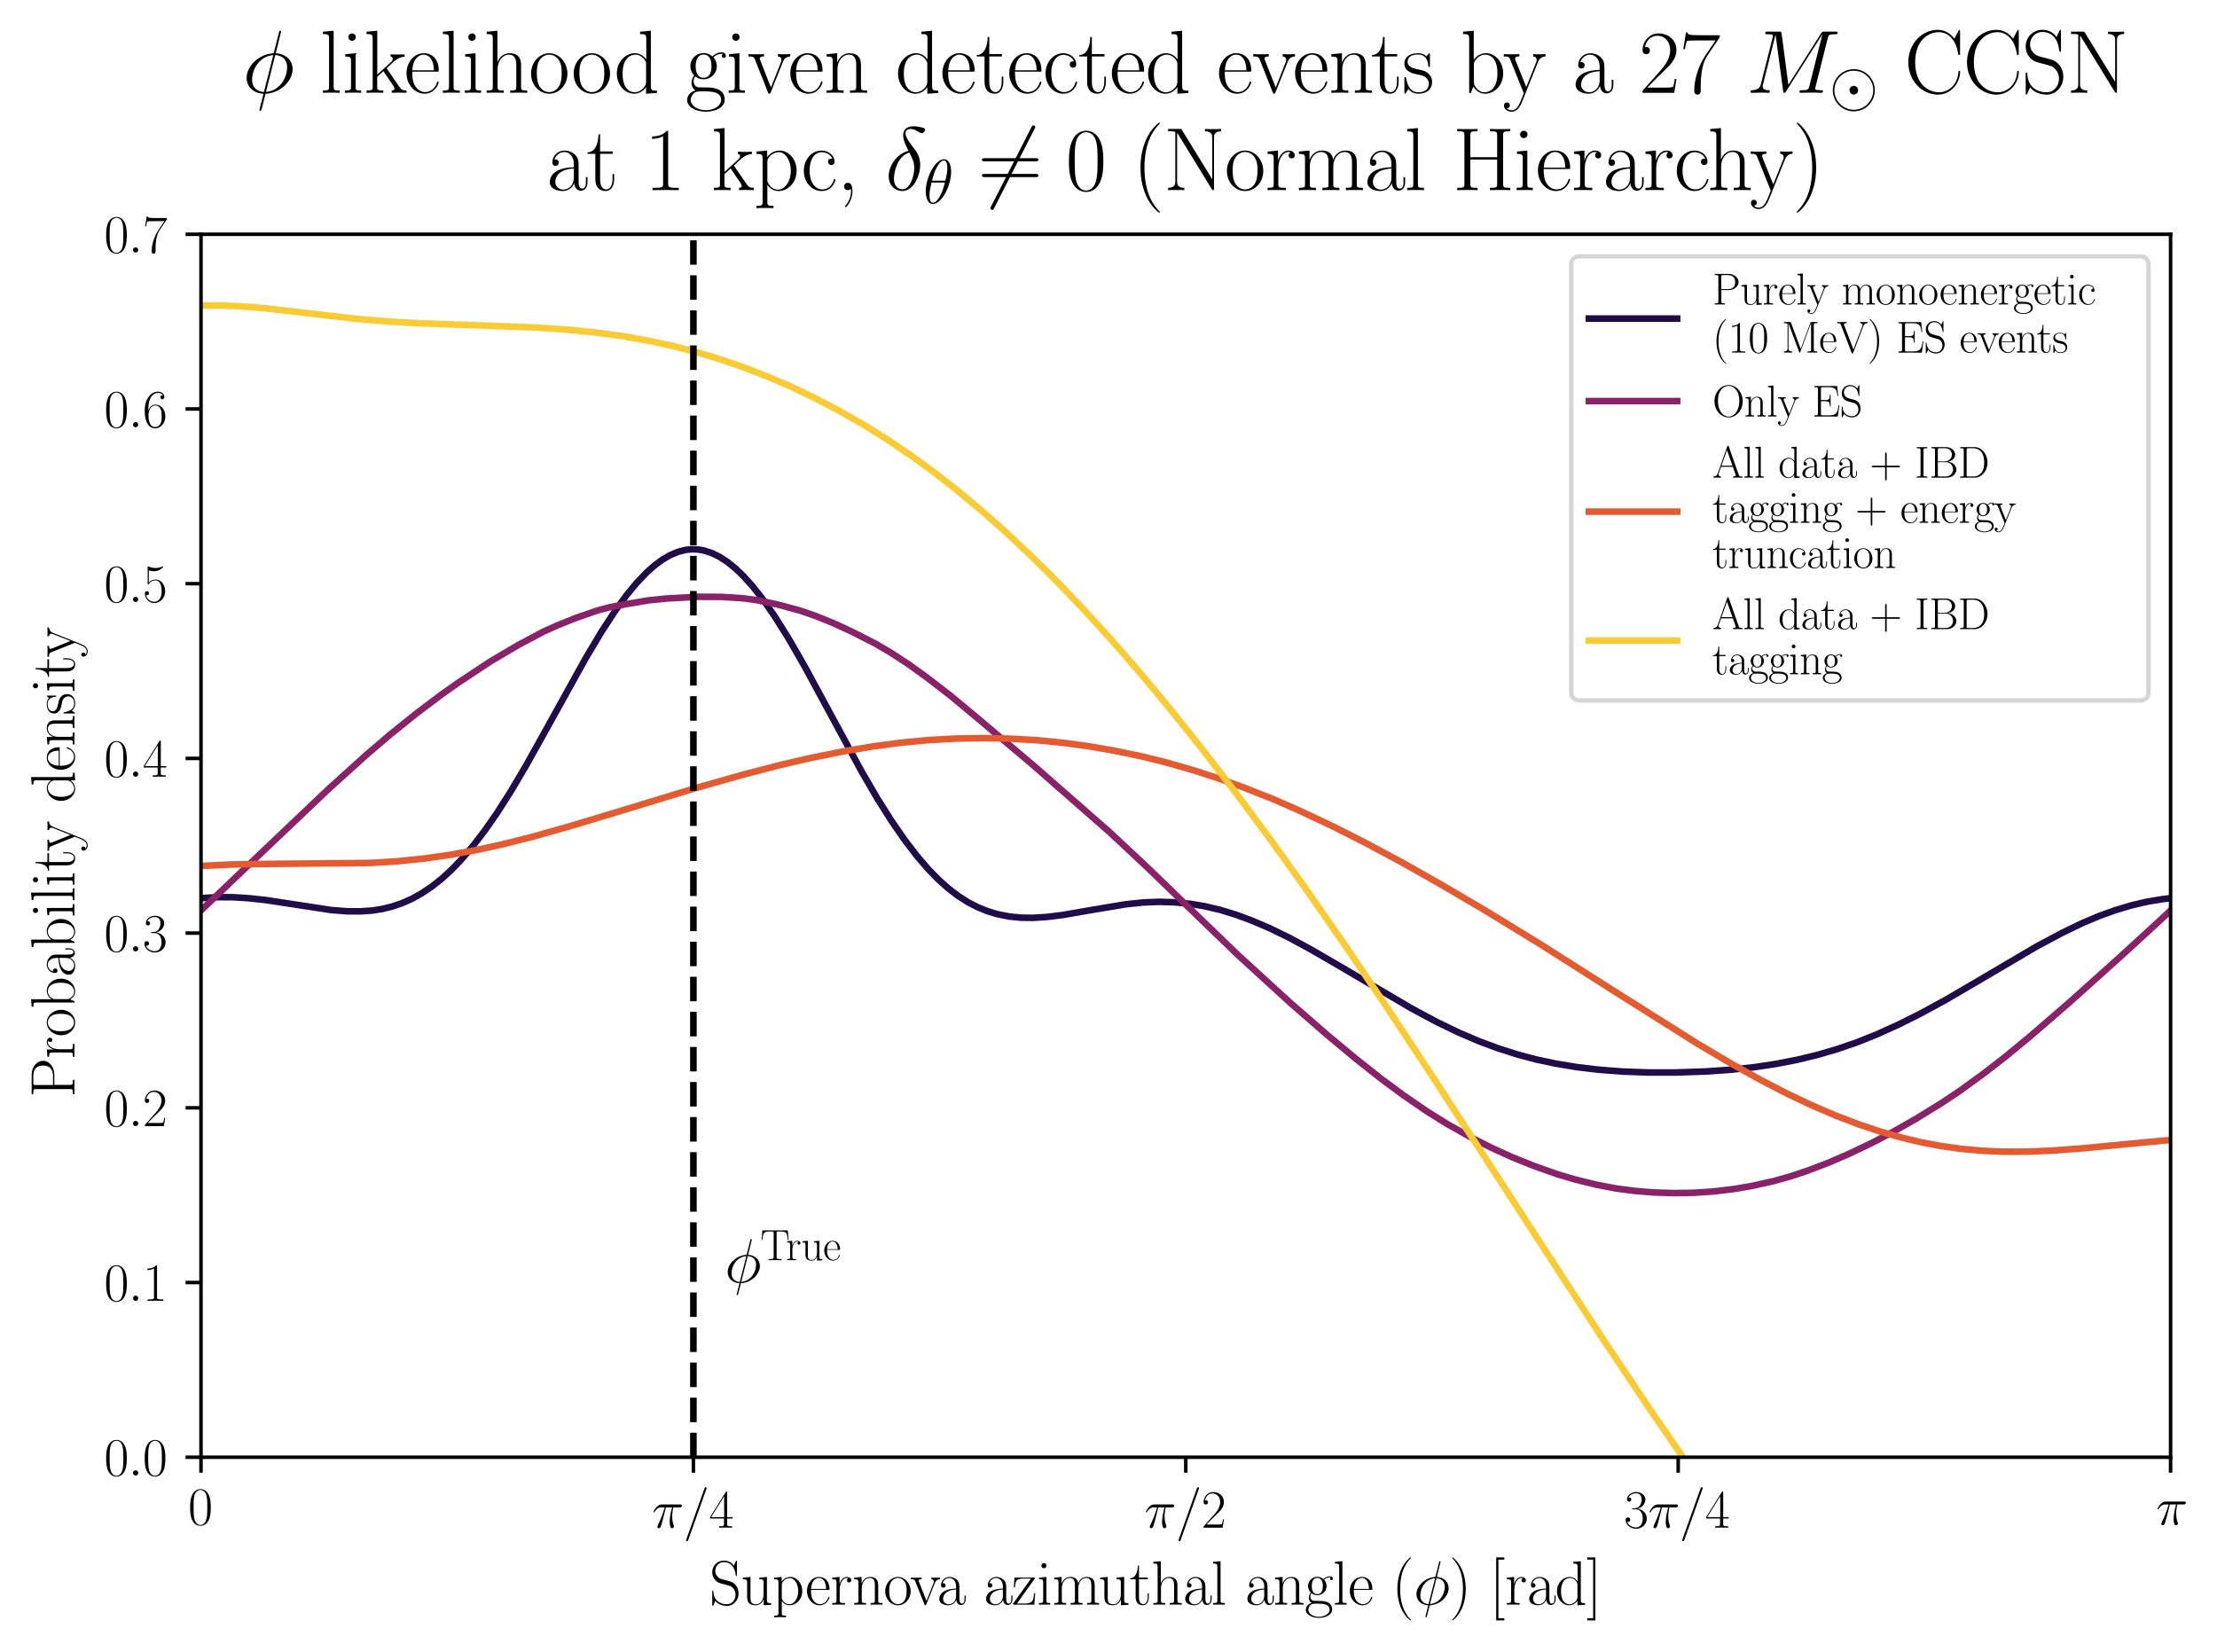 <?xml version="1.0" encoding="utf-8" standalone="no"?>
<!DOCTYPE svg PUBLIC "-//W3C//DTD SVG 1.1//EN"
  "http://www.w3.org/Graphics/SVG/1.1/DTD/svg11.dtd">
<svg xmlns:xlink="http://www.w3.org/1999/xlink" width="502.476pt" height="374.402pt" viewBox="0 0 502.476 374.402" xmlns="http://www.w3.org/2000/svg" version="1.1">
 <defs>
  <style type="text/css">*{stroke-linejoin: round; stroke-linecap: butt}</style>
 </defs>
 <g id="figure_1">
  <g id="patch_1">
   <path d="M 0 374.402 
L 502.476 374.402 
L 502.476 -0 
L 0 -0 
z
" style="fill: #ffffff"/>
  </g>
  <g id="axes_1">
   <g id="patch_2">
    <path d="M 45.556 330.299 
L 491.956 330.299 
L 491.956 53.099 
L 45.556 53.099 
z
" style="fill: #ffffff"/>
   </g>
   <g id="matplotlib.axis_1">
    <g id="xtick_1">
     <g id="line2d_1">
      <defs>
       <path id="md179d8ae38" d="M 0 0 
L 0 3.5 
" style="stroke: #000000; stroke-width: 0.8"/>
      </defs>
      <g>
       <use xlink:href="#md179d8ae38" x="45.556" y="330.299" style="stroke: #000000; stroke-width: 0.8"/>
      </g>
     </g>
     <g id="text_1">
      <!-- 0 -->
      <g transform="translate(42.629 345.601)scale(0.12 -0.12)">
       <defs>
        <path id="CMR17-30" d="M 2688 2038 
C 2688 2430 2682 3099 2413 3613 
C 2176 4063 1798 4224 1466 4224 
C 1158 4224 768 4082 525 3620 
C 269 3137 243 2539 243 2038 
C 243 1671 250 1112 448 623 
C 723 -39 1216 -128 1466 -128 
C 1760 -128 2208 -7 2470 604 
C 2662 1048 2688 1568 2688 2038 
z
M 1466 -26 
C 1056 -26 813 328 723 816 
C 653 1196 653 1749 653 2109 
C 653 2604 653 3015 736 3407 
C 858 3954 1216 4121 1466 4121 
C 1728 4121 2067 3947 2189 3420 
C 2272 3054 2278 2623 2278 2109 
C 2278 1691 2278 1176 2202 797 
C 2067 96 1690 -26 1466 -26 
z
" transform="scale(0.016)"/>
       </defs>
       <use xlink:href="#CMR17-30" transform="scale(0.996)"/>
      </g>
     </g>
    </g>
    <g id="xtick_2">
     <g id="line2d_2">
      <g>
       <use xlink:href="#md179d8ae38" x="157.156" y="330.299" style="stroke: #000000; stroke-width: 0.8"/>
      </g>
     </g>
     <g id="text_2">
      <!-- $\pi/4$ -->
      <g transform="translate(147.768 346.266)scale(0.12 -0.12)">
       <defs>
        <path id="CMMI12-19" d="M 1658 2406 
L 2381 2406 
C 2208 1691 2099 1225 2099 715 
C 2099 625 2099 -64 2362 -64 
C 2496 -64 2611 57 2611 166 
C 2611 198 2611 210 2566 306 
C 2394 746 2394 1295 2394 1340 
C 2394 1378 2394 1832 2528 2406 
L 3245 2406 
C 3328 2406 3539 2406 3539 2611 
C 3539 2752 3418 2752 3302 2752 
L 1197 2752 
C 1050 2752 832 2752 538 2438 
C 371 2253 166 1915 166 1876 
C 166 1838 198 1825 237 1825 
C 282 1825 288 1844 320 1883 
C 653 2406 986 2406 1146 2406 
L 1510 2406 
C 1370 1927 1210 1372 685 255 
C 634 153 634 140 634 102 
C 634 -32 749 -64 806 -64 
C 992 -64 1043 102 1120 370 
C 1222 695 1222 708 1286 964 
L 1658 2406 
z
" transform="scale(0.016)"/>
        <path id="CMMI12-3d" d="M 2746 4563 
C 2746 4569 2784 4665 2784 4678 
C 2784 4755 2720 4800 2669 4800 
C 2637 4800 2579 4800 2528 4659 
L 384 -1364 
C 384 -1370 346 -1466 346 -1479 
C 346 -1556 410 -1600 461 -1600 
C 499 -1600 557 -1594 602 -1460 
L 2746 4563 
z
" transform="scale(0.016)"/>
        <path id="CMR17-34" d="M 2150 4147 
C 2150 4281 2144 4288 2029 4288 
L 128 1254 
L 128 1088 
L 1779 1088 
L 1779 460 
C 1779 230 1766 166 1318 166 
L 1197 166 
L 1197 0 
C 1402 12 1747 12 1965 12 
C 2182 12 2528 12 2733 0 
L 2733 166 
L 2611 166 
C 2163 166 2150 230 2150 460 
L 2150 1088 
L 2803 1088 
L 2803 1254 
L 2150 1254 
L 2150 4147 
z
M 1798 3723 
L 1798 1254 
L 256 1254 
L 1798 3723 
z
" transform="scale(0.016)"/>
       </defs>
       <use xlink:href="#CMMI12-19" transform="scale(0.996)"/>
       <use xlink:href="#CMMI12-3d" transform="translate(58.911 0)scale(0.996)"/>
       <use xlink:href="#CMR17-34" transform="translate(107.686 0)scale(0.996)"/>
      </g>
     </g>
    </g>
    <g id="xtick_3">
     <g id="line2d_3">
      <g>
       <use xlink:href="#md179d8ae38" x="268.756" y="330.299" style="stroke: #000000; stroke-width: 0.8"/>
      </g>
     </g>
     <g id="text_3">
      <!-- $\pi/2$ -->
      <g transform="translate(259.368 346.266)scale(0.12 -0.12)">
       <defs>
        <path id="CMR17-32" d="M 2669 990 
L 2554 990 
C 2490 537 2438 460 2413 422 
C 2381 371 1920 371 1830 371 
L 602 371 
C 832 620 1280 1073 1824 1596 
C 2214 1966 2669 2400 2669 3033 
C 2669 3788 2067 4224 1395 4224 
C 691 4224 262 3603 262 3027 
C 262 2777 448 2745 525 2745 
C 589 2745 781 2783 781 3007 
C 781 3206 614 3264 525 3264 
C 486 3264 448 3257 422 3244 
C 544 3788 915 4057 1306 4057 
C 1862 4057 2227 3616 2227 3033 
C 2227 2477 1901 1998 1536 1583 
L 262 147 
L 262 0 
L 2515 0 
L 2669 990 
z
" transform="scale(0.016)"/>
       </defs>
       <use xlink:href="#CMMI12-19" transform="scale(0.996)"/>
       <use xlink:href="#CMMI12-3d" transform="translate(58.911 0)scale(0.996)"/>
       <use xlink:href="#CMR17-32" transform="translate(107.686 0)scale(0.996)"/>
      </g>
     </g>
    </g>
    <g id="xtick_4">
     <g id="line2d_4">
      <g>
       <use xlink:href="#md179d8ae38" x="380.356" y="330.299" style="stroke: #000000; stroke-width: 0.8"/>
      </g>
     </g>
     <g id="text_4">
      <!-- $3 \pi/4$ -->
      <g transform="translate(368.041 346.266)scale(0.12 -0.12)">
       <defs>
        <path id="CMR17-33" d="M 1414 2176 
C 1984 2176 2234 1673 2234 1094 
C 2234 322 1824 25 1453 25 
C 1114 25 563 193 390 691 
C 422 678 454 678 486 678 
C 640 678 755 780 755 947 
C 755 1132 614 1216 486 1216 
C 378 1216 211 1164 211 927 
C 211 335 787 -128 1466 -128 
C 2176 -128 2720 432 2720 1087 
C 2720 1718 2208 2176 1600 2246 
C 2086 2347 2554 2776 2554 3353 
C 2554 3856 2048 4224 1472 4224 
C 890 4224 378 3862 378 3347 
C 378 3123 544 3084 627 3084 
C 762 3084 877 3167 877 3334 
C 877 3500 762 3584 627 3584 
C 602 3584 570 3584 544 3571 
C 730 3999 1235 4076 1459 4076 
C 1683 4076 2106 3966 2106 3347 
C 2106 3167 2080 2851 1862 2574 
C 1670 2329 1453 2316 1242 2297 
C 1210 2297 1062 2284 1037 2284 
C 992 2278 966 2272 966 2227 
C 966 2182 973 2176 1101 2176 
L 1414 2176 
z
" transform="scale(0.016)"/>
       </defs>
       <use xlink:href="#CMR17-33" transform="scale(0.996)"/>
       <use xlink:href="#CMMI12-19" transform="translate(45.69 0)scale(0.996)"/>
       <use xlink:href="#CMMI12-3d" transform="translate(104.601 0)scale(0.996)"/>
       <use xlink:href="#CMR17-34" transform="translate(153.376 0)scale(0.996)"/>
      </g>
     </g>
    </g>
    <g id="xtick_5">
     <g id="line2d_5">
      <g>
       <use xlink:href="#md179d8ae38" x="491.956" y="330.299" style="stroke: #000000; stroke-width: 0.8"/>
      </g>
     </g>
     <g id="text_5">
      <!-- $\pi$ -->
      <g transform="translate(488.635 345.601)scale(0.12 -0.12)">
       <use xlink:href="#CMMI12-19" transform="scale(0.996)"/>
      </g>
     </g>
    </g>
    <g id="text_6">
     <!-- Supernova azimuthal angle ($\phi$) [rad] -->
     <g transform="translate(160.769 363.715)scale(0.14 -0.14)">
      <defs>
       <path id="CMR17-53" d="M 2803 4351 
C 2803 4467 2797 4473 2758 4473 
C 2720 4473 2707 4447 2682 4390 
L 2490 3965 
C 2246 4320 1875 4480 1472 4480 
C 819 4480 294 3958 294 3301 
C 294 3101 339 2817 557 2546 
C 794 2250 1018 2198 1530 2063 
C 1722 2011 2042 1927 2106 1901 
C 2470 1747 2662 1360 2662 999 
C 2662 534 2336 38 1779 38 
C 1094 38 454 425 410 1328 
C 403 1431 397 1437 352 1437 
C 301 1437 294 1431 294 1302 
L 294 0 
C 294 -116 301 -122 339 -122 
C 384 -122 397 -90 486 109 
C 493 128 493 141 614 386 
C 934 -39 1472 -128 1779 -128 
C 2477 -128 2970 457 2970 1141 
C 2970 1476 2848 1734 2778 1850 
C 2509 2263 2221 2340 1914 2417 
C 1869 2437 1856 2437 1498 2527 
C 1152 2617 1005 2662 845 2836 
C 666 3036 602 3243 602 3449 
C 602 3868 934 4326 1478 4326 
C 2157 4326 2579 3842 2675 3036 
C 2694 2920 2701 2914 2746 2914 
C 2803 2914 2803 2933 2803 3043 
L 2803 4351 
z
" transform="scale(0.016)"/>
       <path id="CMR17-75" d="M 1882 2745 
L 1882 2579 
C 2259 2579 2317 2540 2317 2229 
L 2317 1053 
C 2317 510 2029 38 1555 38 
C 1030 38 986 355 986 691 
L 986 2816 
L 211 2745 
L 211 2579 
C 467 2579 640 2579 646 2320 
L 646 1079 
C 646 646 646 368 813 187 
C 896 103 1056 -64 1517 -64 
C 2061 -64 2272 400 2323 536 
L 2330 536 
L 2330 -64 
L 3091 -13 
L 3091 154 
C 2714 154 2656 193 2656 503 
L 2656 2816 
L 1882 2745 
z
" transform="scale(0.016)"/>
       <path id="CMR17-70" d="M 1408 -1114 
C 998 -1114 973 -1088 973 -834 
L 973 380 
C 1158 109 1427 -64 1766 -64 
C 2406 -64 3053 503 3053 1382 
C 3053 2196 2496 2816 1837 2816 
C 1453 2816 1139 2603 960 2345 
L 960 2816 
L 198 2745 
L 198 2577 
C 576 2577 634 2539 634 2228 
L 634 -834 
C 634 -1081 608 -1114 198 -1114 
L 198 -1280 
C 352 -1268 634 -1268 800 -1268 
C 966 -1268 1254 -1268 1408 -1280 
L 1408 -1114 
z
M 973 2015 
C 973 2106 973 2241 1222 2481 
C 1254 2506 1472 2700 1792 2700 
C 2259 2700 2643 2112 2643 1376 
C 2643 639 2234 38 1728 38 
C 1498 38 1248 148 1056 451 
C 973 594 973 632 973 736 
L 973 2015 
z
" transform="scale(0.016)"/>
       <path id="CMR17-65" d="M 2438 1503 
C 2464 1529 2464 1542 2464 1606 
C 2464 2251 2118 2816 1389 2816 
C 710 2816 173 2175 173 1394 
C 173 554 781 -64 1459 -64 
C 2176 -64 2458 619 2458 755 
C 2458 800 2419 800 2406 800 
C 2362 800 2355 787 2330 709 
C 2189 270 1837 51 1504 51 
C 1229 51 954 206 781 490 
C 582 819 582 1200 582 1503 
L 2438 1503 
z
M 589 1600 
C 634 2511 1126 2713 1382 2713 
C 1818 2713 2112 2308 2118 1600 
L 589 1600 
z
" transform="scale(0.016)"/>
       <path id="CMR17-72" d="M 960 1517 
C 960 2134 1222 2713 1702 2713 
C 1747 2713 1792 2707 1837 2687 
C 1837 2687 1696 2642 1696 2475 
C 1696 2321 1818 2257 1914 2257 
C 1990 2257 2131 2302 2131 2482 
C 2131 2687 1926 2816 1709 2816 
C 1222 2816 1011 2340 947 2115 
L 941 2115 
L 941 2816 
L 198 2745 
L 198 2578 
C 576 2578 634 2540 634 2231 
L 634 443 
C 634 198 608 166 198 166 
L 198 0 
C 352 12 646 12 813 12 
C 998 12 1325 12 1498 0 
L 1498 166 
C 1037 166 960 166 960 455 
L 960 1517 
z
" transform="scale(0.016)"/>
       <path id="CMR17-6e" d="M 2656 1954 
C 2656 2282 2592 2816 1837 2816 
C 1331 2816 1069 2424 973 2166 
L 966 2166 
L 966 2816 
L 211 2745 
L 211 2578 
C 589 2578 646 2540 646 2231 
L 646 443 
C 646 198 621 166 211 166 
L 211 0 
C 365 12 646 12 813 12 
C 979 12 1267 12 1421 0 
L 1421 166 
C 1011 166 986 192 986 443 
L 986 1678 
C 986 2269 1344 2713 1792 2713 
C 2266 2713 2317 2289 2317 1980 
L 2317 443 
C 2317 198 2291 166 1882 166 
L 1882 0 
C 2035 12 2317 12 2483 12 
C 2650 12 2938 12 3091 0 
L 3091 166 
C 2682 166 2656 192 2656 443 
L 2656 1954 
z
" transform="scale(0.016)"/>
       <path id="CMR17-6f" d="M 2758 1356 
C 2758 2176 2163 2816 1466 2816 
C 768 2816 173 2176 173 1356 
C 173 550 768 -64 1466 -64 
C 2163 -64 2758 550 2758 1356 
z
M 1466 51 
C 1165 51 909 230 762 480 
C 602 768 582 1126 582 1408 
C 582 1676 595 2009 762 2297 
C 890 2508 1139 2713 1466 2713 
C 1754 2713 1997 2553 2150 2329 
C 2349 2028 2349 1606 2349 1408 
C 2349 1158 2336 774 2163 467 
C 1984 172 1709 51 1466 51 
z
" transform="scale(0.016)"/>
       <path id="CMR17-76" d="M 2502 2173 
C 2560 2315 2662 2572 3034 2585 
L 3034 2752 
C 2912 2745 2752 2739 2630 2739 
C 2496 2739 2285 2739 2157 2752 
L 2157 2585 
C 2317 2572 2406 2495 2406 2328 
C 2406 2270 2406 2257 2368 2167 
L 1664 379 
L 902 2308 
C 864 2392 864 2405 864 2431 
C 864 2585 1075 2585 1171 2585 
L 1171 2752 
C 1018 2739 736 2739 576 2739 
C 403 2739 205 2739 64 2752 
L 64 2585 
C 307 2585 442 2585 518 2386 
L 1446 44 
C 1485 -52 1491 -64 1549 -64 
C 1606 -64 1613 -52 1651 44 
L 2502 2173 
z
" transform="scale(0.016)"/>
       <path id="CMR17-61" d="M 2304 1656 
C 2304 2048 2304 2275 2035 2534 
C 1798 2751 1523 2816 1306 2816 
C 800 2816 435 2408 435 1977 
C 435 1740 627 1728 666 1728 
C 749 1728 896 1779 896 1958 
C 896 2118 774 2188 666 2188 
C 640 2188 608 2182 589 2176 
C 723 2594 1069 2713 1293 2713 
C 1613 2713 1965 2421 1965 1875 
L 1965 1632 
C 1587 1619 1133 1568 774 1373 
C 371 1147 256 822 256 576 
C 256 77 832 -64 1171 -64 
C 1523 -64 1850 135 1990 505 
C 2003 219 2182 -39 2464 -39 
C 2598 -39 2938 51 2938 563 
L 2938 926 
L 2822 926 
L 2822 557 
C 2822 161 2650 109 2566 109 
C 2304 109 2304 446 2304 732 
L 2304 1656 
z
M 1965 887 
C 1965 323 1568 38 1216 38 
C 896 38 646 278 646 576 
C 646 771 730 1114 1101 1322 
C 1408 1497 1760 1523 1965 1536 
L 1965 887 
z
" transform="scale(0.016)"/>
       <path id="CMR17-7a" d="M 2310 2604 
C 2362 2668 2362 2681 2362 2694 
C 2362 2752 2336 2752 2221 2752 
L 275 2752 
L 211 1760 
L 326 1760 
C 371 2380 442 2649 1178 2649 
L 1958 2649 
L 128 96 
C 128 6 134 0 269 0 
L 2291 0 
L 2381 1152 
L 2266 1152 
C 2214 441 2131 115 1350 115 
L 531 115 
L 2310 2604 
z
" transform="scale(0.016)"/>
       <path id="CMR17-69" d="M 992 3961 
C 992 4102 877 4224 730 4224 
C 589 4224 467 4108 467 3961 
C 467 3820 582 3699 730 3699 
C 870 3699 992 3814 992 3961 
z
M 243 2745 
L 243 2579 
C 602 2579 653 2540 653 2231 
L 653 443 
C 653 198 627 166 218 166 
L 218 0 
C 371 12 646 12 806 12 
C 960 12 1222 12 1370 0 
L 1370 166 
C 992 166 979 205 979 436 
L 979 2816 
L 243 2745 
z
" transform="scale(0.016)"/>
       <path id="CMR17-6d" d="M 4326 1954 
C 4326 2276 4269 2816 3507 2816 
C 3072 2816 2771 2520 2656 2173 
L 2650 2173 
C 2573 2700 2195 2816 1837 2816 
C 1331 2816 1069 2424 973 2166 
L 966 2166 
L 966 2816 
L 211 2745 
L 211 2578 
C 589 2578 646 2540 646 2231 
L 646 443 
C 646 198 621 166 211 166 
L 211 0 
C 365 12 646 12 813 12 
C 979 12 1267 12 1421 0 
L 1421 166 
C 1011 166 986 192 986 443 
L 986 1678 
C 986 2269 1344 2713 1792 2713 
C 2266 2713 2317 2289 2317 1980 
L 2317 443 
C 2317 198 2291 166 1882 166 
L 1882 0 
C 2035 12 2317 12 2483 12 
C 2650 12 2938 12 3091 0 
L 3091 166 
C 2682 166 2656 192 2656 443 
L 2656 1678 
C 2656 2269 3014 2713 3462 2713 
C 3936 2713 3987 2289 3987 1980 
L 3987 443 
C 3987 198 3962 166 3552 166 
L 3552 0 
C 3706 12 3987 12 4154 12 
C 4320 12 4608 12 4762 0 
L 4762 166 
C 4352 166 4326 192 4326 443 
L 4326 1954 
z
" transform="scale(0.016)"/>
       <path id="CMR17-74" d="M 966 2585 
L 1862 2585 
L 1862 2752 
L 966 2752 
L 966 3968 
L 851 3968 
C 838 3292 614 2700 70 2687 
L 70 2585 
L 627 2585 
L 627 778 
C 627 655 627 -64 1370 -64 
C 1747 -64 1965 308 1965 784 
L 1965 1151 
L 1850 1151 
L 1850 790 
C 1850 347 1677 51 1408 51 
C 1222 51 966 179 966 765 
L 966 2585 
z
" transform="scale(0.016)"/>
       <path id="CMR17-68" d="M 2656 1954 
C 2656 2282 2592 2816 1837 2816 
C 1312 2816 1056 2392 979 2179 
L 973 2179 
L 973 4416 
L 211 4345 
L 211 4179 
C 589 4179 646 4141 646 3843 
L 646 443 
C 646 198 621 166 211 166 
L 211 0 
C 365 12 646 12 813 12 
C 979 12 1267 12 1421 0 
L 1421 166 
C 1011 166 986 192 986 443 
L 986 1678 
C 986 2269 1344 2713 1792 2713 
C 2266 2713 2317 2289 2317 1980 
L 2317 443 
C 2317 198 2291 166 1882 166 
L 1882 0 
C 2035 12 2317 12 2483 12 
C 2650 12 2938 12 3091 0 
L 3091 166 
C 2682 166 2656 192 2656 443 
L 2656 1954 
z
" transform="scale(0.016)"/>
       <path id="CMR17-6c" d="M 979 4416 
L 218 4345 
L 218 4179 
C 595 4179 653 4141 653 3835 
L 653 439 
C 653 198 627 166 218 166 
L 218 0 
C 371 12 653 12 813 12 
C 979 12 1261 12 1414 0 
L 1414 166 
C 1005 166 979 191 979 439 
L 979 4416 
z
" transform="scale(0.016)"/>
       <path id="CMR17-67" d="M 710 1165 
C 832 1068 1043 960 1299 960 
C 1805 960 2240 1359 2240 1895 
C 2240 2063 2189 2321 1997 2521 
C 2176 2713 2438 2777 2586 2777 
C 2611 2777 2650 2777 2682 2758 
C 2656 2751 2598 2726 2598 2623 
C 2598 2540 2656 2483 2739 2483 
C 2835 2483 2886 2547 2886 2630 
C 2886 2751 2790 2880 2586 2880 
C 2330 2880 2106 2758 1926 2591 
C 1734 2764 1504 2828 1299 2828 
C 794 2828 358 2431 358 1895 
C 358 1527 570 1294 634 1230 
C 442 1004 442 742 442 710 
C 442 544 506 300 723 166 
C 390 82 128 -184 128 -517 
C 128 -996 736 -1344 1466 -1344 
C 2170 -1344 2803 -1009 2803 -510 
C 2803 384 1856 384 1363 384 
C 1216 384 954 384 922 390 
C 723 422 589 601 589 825 
C 589 883 589 1024 710 1165 
z
M 1299 1068 
C 736 1068 736 1766 736 1895 
C 736 2024 736 2719 1299 2719 
C 1862 2719 1862 2024 1862 1895 
C 1862 1766 1862 1068 1299 1068 
z
M 1466 -1236 
C 826 -1236 384 -883 384 -517 
C 384 -311 493 -118 634 -11 
C 794 102 858 102 1293 102 
C 1818 102 2547 102 2547 -517 
C 2547 -883 2106 -1236 1466 -1236 
z
" transform="scale(0.016)"/>
       <path id="CMR17-28" d="M 1958 -1562 
C 1958 -1556 1958 -1543 1939 -1524 
C 1645 -1223 858 -403 858 1596 
C 858 3595 1632 4408 1946 4729 
C 1946 4735 1958 4748 1958 4767 
C 1958 4787 1939 4800 1914 4800 
C 1843 4800 1299 4325 986 3620 
C 666 2909 576 2218 576 1603 
C 576 1141 621 360 1005 -467 
C 1312 -1133 1837 -1600 1914 -1600 
C 1946 -1600 1958 -1588 1958 -1562 
z
" transform="scale(0.016)"/>
       <path id="CMMI12-1e" d="M 2752 4358 
C 2752 4416 2707 4416 2688 4416 
C 2630 4416 2624 4403 2598 4294 
L 2253 2924 
C 2234 2841 2227 2835 2221 2828 
C 2214 2816 2170 2809 2157 2809 
C 1107 2720 301 1863 301 1071 
C 301 387 832 -32 1498 -71 
C 1446 -266 1402 -467 1350 -662 
C 1261 -995 1210 -1204 1210 -1229 
C 1210 -1242 1210 -1280 1274 -1280 
C 1293 -1280 1318 -1280 1331 -1255 
C 1344 -1242 1382 -1089 1408 -1008 
L 1645 -71 
C 2739 -13 3571 875 3571 1673 
C 3571 2313 3085 2771 2374 2816 
L 2752 4358 
z
M 2336 2688 
C 2758 2662 3181 2428 3181 1806 
C 3181 1090 2675 140 1677 64 
L 2336 2688 
z
M 1530 57 
C 1216 76 691 241 691 938 
C 691 1737 1274 2624 2195 2681 
L 1530 57 
z
" transform="scale(0.016)"/>
       <path id="CMR17-29" d="M 1683 1596 
C 1683 2057 1638 2839 1254 3665 
C 947 4332 422 4800 346 4800 
C 326 4800 301 4793 301 4761 
C 301 4748 307 4742 314 4729 
C 621 4408 1402 3595 1402 1603 
C 1402 -396 627 -1210 314 -1530 
C 307 -1543 301 -1549 301 -1562 
C 301 -1594 326 -1600 346 -1600 
C 416 -1600 960 -1127 1274 -422 
C 1594 289 1683 981 1683 1596 
z
" transform="scale(0.016)"/>
       <path id="CMR17-5b" d="M 1504 -1600 
L 1504 -1376 
L 902 -1376 
L 902 4575 
L 1504 4575 
L 1504 4800 
L 678 4800 
L 678 -1600 
L 1504 -1600 
z
" transform="scale(0.016)"/>
       <path id="CMR17-64" d="M 1869 4345 
L 1869 4179 
C 2246 4179 2304 4141 2304 3843 
L 2304 2371 
C 2278 2403 2016 2816 1498 2816 
C 845 2816 211 2228 211 1376 
C 211 529 806 -64 1434 -64 
C 1978 -64 2259 361 2291 406 
L 2291 -64 
L 3066 -13 
L 3066 154 
C 2688 154 2630 193 2630 503 
L 2630 4416 
L 1869 4345 
z
M 2291 762 
C 2291 568 2176 393 2029 264 
C 1811 70 1594 38 1472 38 
C 1286 38 621 135 621 1369 
C 621 2636 1363 2713 1530 2713 
C 1824 2713 2061 2545 2208 2313 
C 2291 2177 2291 2157 2291 2041 
L 2291 762 
z
" transform="scale(0.016)"/>
       <path id="CMR17-5d" d="M 915 4800 
L 90 4800 
L 90 4575 
L 691 4575 
L 691 -1376 
L 90 -1376 
L 90 -1600 
L 915 -1600 
L 915 4800 
z
" transform="scale(0.016)"/>
      </defs>
      <use xlink:href="#CMR17-53" transform="scale(0.996)"/>
      <use xlink:href="#CMR17-75" transform="translate(50.895 0)scale(0.996)"/>
      <use xlink:href="#CMR17-70" transform="translate(101.791 0)scale(0.996)"/>
      <use xlink:href="#CMR17-65" transform="translate(155.289 0)scale(0.996)"/>
      <use xlink:href="#CMR17-72" transform="translate(195.774 0)scale(0.996)"/>
      <use xlink:href="#CMR17-6e" transform="translate(231.055 0)scale(0.996)"/>
      <use xlink:href="#CMR17-6f" transform="translate(281.95 0)scale(0.996)"/>
      <use xlink:href="#CMR17-76" transform="translate(325.038 0)scale(0.996)"/>
      <use xlink:href="#CMR17-61" transform="translate(368.126 0)scale(0.996)"/>
      <use xlink:href="#CMR17-61" transform="translate(443.893 0)scale(0.996)"/>
      <use xlink:href="#CMR17-7a" transform="translate(489.583 0)scale(0.996)"/>
      <use xlink:href="#CMR17-69" transform="translate(530.069 0)scale(0.996)"/>
      <use xlink:href="#CMR17-6d" transform="translate(554.94 0)scale(0.996)"/>
      <use xlink:href="#CMR17-75" transform="translate(629.257 0)scale(0.996)"/>
      <use xlink:href="#CMR17-74" transform="translate(680.153 0)scale(0.996)"/>
      <use xlink:href="#CMR17-68" transform="translate(715.433 0)scale(0.996)"/>
      <use xlink:href="#CMR17-61" transform="translate(766.329 0)scale(0.996)"/>
      <use xlink:href="#CMR17-6c" transform="translate(812.019 0)scale(0.996)"/>
      <use xlink:href="#CMR17-61" transform="translate(866.966 0)scale(0.996)"/>
      <use xlink:href="#CMR17-6e" transform="translate(912.657 0)scale(0.996)"/>
      <use xlink:href="#CMR17-67" transform="translate(963.552 0)scale(0.996)"/>
      <use xlink:href="#CMR17-6c" transform="translate(1009.243 0)scale(0.996)"/>
      <use xlink:href="#CMR17-65" transform="translate(1034.114 0)scale(0.996)"/>
      <use xlink:href="#CMR17-28" transform="translate(1104.675 0)scale(0.996)"/>
      <use xlink:href="#CMMI12-1e" transform="translate(1139.956 0)scale(0.996)"/>
      <use xlink:href="#CMR17-29" transform="translate(1197.69 0)scale(0.996)"/>
      <use xlink:href="#CMR17-5b" transform="translate(1263.047 0)scale(0.996)"/>
      <use xlink:href="#CMR17-72" transform="translate(1287.918 0)scale(0.996)"/>
      <use xlink:href="#CMR17-61" transform="translate(1323.199 0)scale(0.996)"/>
      <use xlink:href="#CMR17-64" transform="translate(1368.889 0)scale(0.996)"/>
      <use xlink:href="#CMR17-5d" transform="translate(1419.785 0)scale(0.996)"/>
     </g>
    </g>
   </g>
   <g id="matplotlib.axis_2">
    <g id="ytick_1">
     <g id="line2d_6">
      <defs>
       <path id="m9ca0edc853" d="M 0 0 
L -3.5 0 
" style="stroke: #000000; stroke-width: 0.8"/>
      </defs>
      <g>
       <use xlink:href="#m9ca0edc853" x="45.556" y="330.299" style="stroke: #000000; stroke-width: 0.8"/>
      </g>
     </g>
     <g id="text_7">
      <!-- $\mathdefault{0.0}$ -->
      <g transform="translate(23.598 334.45)scale(0.12 -0.12)">
       <defs>
        <path id="CMMI12-3a" d="M 1178 307 
C 1178 492 1024 620 870 620 
C 685 620 557 467 557 313 
C 557 128 710 0 864 0 
C 1050 0 1178 153 1178 307 
z
" transform="scale(0.016)"/>
       </defs>
       <use xlink:href="#CMR17-30" transform="scale(0.996)"/>
       <use xlink:href="#CMMI12-3a" transform="translate(45.69 0)scale(0.996)"/>
       <use xlink:href="#CMR17-30" transform="translate(72.788 0)scale(0.996)"/>
      </g>
     </g>
    </g>
    <g id="ytick_2">
     <g id="line2d_7">
      <g>
       <use xlink:href="#m9ca0edc853" x="45.556" y="290.699" style="stroke: #000000; stroke-width: 0.8"/>
      </g>
     </g>
     <g id="text_8">
      <!-- $\mathdefault{0.1}$ -->
      <g transform="translate(23.598 294.85)scale(0.12 -0.12)">
       <defs>
        <path id="CMR17-31" d="M 1702 4083 
C 1702 4217 1696 4224 1606 4224 
C 1357 3927 979 3833 621 3820 
C 602 3820 570 3820 563 3808 
C 557 3795 557 3782 557 3648 
C 755 3648 1088 3686 1344 3839 
L 1344 467 
C 1344 243 1331 166 781 166 
L 589 166 
L 589 0 
C 896 6 1216 12 1523 12 
C 1830 12 2150 6 2458 0 
L 2458 166 
L 2266 166 
C 1715 166 1702 236 1702 467 
L 1702 4083 
z
" transform="scale(0.016)"/>
       </defs>
       <use xlink:href="#CMR17-30" transform="scale(0.996)"/>
       <use xlink:href="#CMMI12-3a" transform="translate(45.69 0)scale(0.996)"/>
       <use xlink:href="#CMR17-31" transform="translate(72.788 0)scale(0.996)"/>
      </g>
     </g>
    </g>
    <g id="ytick_3">
     <g id="line2d_8">
      <g>
       <use xlink:href="#m9ca0edc853" x="45.556" y="251.099" style="stroke: #000000; stroke-width: 0.8"/>
      </g>
     </g>
     <g id="text_9">
      <!-- $\mathdefault{0.2}$ -->
      <g transform="translate(23.598 255.25)scale(0.12 -0.12)">
       <use xlink:href="#CMR17-30" transform="scale(0.996)"/>
       <use xlink:href="#CMMI12-3a" transform="translate(45.69 0)scale(0.996)"/>
       <use xlink:href="#CMR17-32" transform="translate(72.788 0)scale(0.996)"/>
      </g>
     </g>
    </g>
    <g id="ytick_4">
     <g id="line2d_9">
      <g>
       <use xlink:href="#m9ca0edc853" x="45.556" y="211.499" style="stroke: #000000; stroke-width: 0.8"/>
      </g>
     </g>
     <g id="text_10">
      <!-- $\mathdefault{0.3}$ -->
      <g transform="translate(23.598 215.65)scale(0.12 -0.12)">
       <use xlink:href="#CMR17-30" transform="scale(0.996)"/>
       <use xlink:href="#CMMI12-3a" transform="translate(45.69 0)scale(0.996)"/>
       <use xlink:href="#CMR17-33" transform="translate(72.788 0)scale(0.996)"/>
      </g>
     </g>
    </g>
    <g id="ytick_5">
     <g id="line2d_10">
      <g>
       <use xlink:href="#m9ca0edc853" x="45.556" y="171.899" style="stroke: #000000; stroke-width: 0.8"/>
      </g>
     </g>
     <g id="text_11">
      <!-- $\mathdefault{0.4}$ -->
      <g transform="translate(23.598 176.05)scale(0.12 -0.12)">
       <use xlink:href="#CMR17-30" transform="scale(0.996)"/>
       <use xlink:href="#CMMI12-3a" transform="translate(45.69 0)scale(0.996)"/>
       <use xlink:href="#CMR17-34" transform="translate(72.788 0)scale(0.996)"/>
      </g>
     </g>
    </g>
    <g id="ytick_6">
     <g id="line2d_11">
      <g>
       <use xlink:href="#m9ca0edc853" x="45.556" y="132.299" style="stroke: #000000; stroke-width: 0.8"/>
      </g>
     </g>
     <g id="text_12">
      <!-- $\mathdefault{0.5}$ -->
      <g transform="translate(23.598 136.45)scale(0.12 -0.12)">
       <defs>
        <path id="CMR17-35" d="M 730 3750 
C 794 3724 1056 3641 1325 3641 
C 1920 3641 2246 3961 2432 4140 
C 2432 4191 2432 4224 2394 4224 
C 2387 4224 2374 4224 2323 4198 
C 2099 4102 1837 4032 1517 4032 
C 1325 4032 1037 4055 723 4191 
C 653 4224 640 4224 634 4224 
C 602 4224 595 4217 595 4090 
L 595 2231 
C 595 2113 595 2080 659 2080 
C 691 2080 704 2093 736 2139 
C 941 2435 1222 2560 1542 2560 
C 1766 2560 2246 2415 2246 1293 
C 2246 1087 2246 716 2054 422 
C 1894 159 1645 25 1370 25 
C 947 25 518 319 403 812 
C 429 806 480 793 506 793 
C 589 793 749 838 749 1036 
C 749 1209 627 1280 506 1280 
C 358 1280 262 1190 262 1011 
C 262 454 704 -128 1382 -128 
C 2042 -128 2669 441 2669 1267 
C 2669 2054 2170 2662 1549 2662 
C 1222 2662 947 2540 730 2304 
L 730 3750 
z
" transform="scale(0.016)"/>
       </defs>
       <use xlink:href="#CMR17-30" transform="scale(0.996)"/>
       <use xlink:href="#CMMI12-3a" transform="translate(45.69 0)scale(0.996)"/>
       <use xlink:href="#CMR17-35" transform="translate(72.788 0)scale(0.996)"/>
      </g>
     </g>
    </g>
    <g id="ytick_7">
     <g id="line2d_12">
      <g>
       <use xlink:href="#m9ca0edc853" x="45.556" y="92.699" style="stroke: #000000; stroke-width: 0.8"/>
      </g>
     </g>
     <g id="text_13">
      <!-- $\mathdefault{0.6}$ -->
      <g transform="translate(23.598 96.85)scale(0.12 -0.12)">
       <defs>
        <path id="CMR17-36" d="M 678 2198 
C 678 3712 1395 4076 1811 4076 
C 1946 4076 2272 4049 2400 3782 
C 2298 3782 2106 3782 2106 3558 
C 2106 3385 2246 3328 2336 3328 
C 2394 3328 2566 3353 2566 3571 
C 2566 3987 2246 4224 1805 4224 
C 1043 4224 243 3411 243 2011 
C 243 257 966 -128 1478 -128 
C 2099 -128 2688 431 2688 1295 
C 2688 2101 2170 2688 1517 2688 
C 1126 2688 838 2430 678 1979 
L 678 2198 
z
M 1478 25 
C 691 25 691 1212 691 1450 
C 691 1914 909 2585 1504 2585 
C 1613 2585 1926 2585 2138 2140 
C 2253 1889 2253 1624 2253 1302 
C 2253 954 2253 696 2118 438 
C 1978 173 1773 25 1478 25 
z
" transform="scale(0.016)"/>
       </defs>
       <use xlink:href="#CMR17-30" transform="scale(0.996)"/>
       <use xlink:href="#CMMI12-3a" transform="translate(45.69 0)scale(0.996)"/>
       <use xlink:href="#CMR17-36" transform="translate(72.788 0)scale(0.996)"/>
      </g>
     </g>
    </g>
    <g id="ytick_8">
     <g id="line2d_13">
      <g>
       <use xlink:href="#m9ca0edc853" x="45.556" y="53.099" style="stroke: #000000; stroke-width: 0.8"/>
      </g>
     </g>
     <g id="text_14">
      <!-- $\mathdefault{0.7}$ -->
      <g transform="translate(23.598 57.25)scale(0.12 -0.12)">
       <defs>
        <path id="CMR17-37" d="M 2886 3955 
L 2886 4096 
L 1382 4096 
C 634 4096 621 4166 595 4288 
L 480 4288 
L 294 3104 
L 410 3104 
C 429 3226 474 3552 550 3673 
C 589 3724 1062 3724 1171 3724 
L 2579 3724 
L 1869 2670 
C 1395 1961 1069 1003 1069 166 
C 1069 89 1069 -128 1299 -128 
C 1530 -128 1530 89 1530 172 
L 1530 466 
C 1530 1514 1709 2204 2003 2644 
L 2886 3955 
z
" transform="scale(0.016)"/>
       </defs>
       <use xlink:href="#CMR17-30" transform="scale(0.996)"/>
       <use xlink:href="#CMMI12-3a" transform="translate(45.69 0)scale(0.996)"/>
       <use xlink:href="#CMR17-37" transform="translate(72.788 0)scale(0.996)"/>
      </g>
     </g>
    </g>
    <g id="text_15">
     <!-- Probability density -->
     <g transform="translate(16.886 248.735)rotate(-90)scale(0.14 -0.14)">
      <defs>
       <path id="CMR17-50" d="M 1267 2048 
L 2291 2048 
C 3117 2048 3718 2583 3718 3187 
C 3718 3791 3130 4352 2291 4352 
L 333 4352 
L 333 4185 
C 774 4185 845 4185 845 3899 
L 845 453 
C 845 166 774 166 333 166 
L 333 0 
C 518 12 858 12 1056 12 
C 1254 12 1594 12 1779 0 
L 1779 166 
C 1338 166 1267 166 1267 453 
L 1267 2048 
z
M 1254 2182 
L 1254 3937 
C 1254 4153 1267 4185 1523 4185 
L 2170 4185 
C 2995 4185 3232 3715 3232 3187 
C 3232 2608 2950 2182 2170 2182 
L 1254 2182 
z
" transform="scale(0.016)"/>
       <path id="CMR17-62" d="M 960 4416 
L 198 4345 
L 198 4179 
C 576 4179 634 4141 634 3843 
L 634 -13 
L 749 -13 
L 934 445 
C 1120 141 1395 -64 1766 -64 
C 2406 -64 3053 503 3053 1382 
C 3053 2209 2477 2816 1830 2816 
C 1434 2816 1152 2603 960 2351 
L 960 4416 
z
M 973 2022 
C 973 2138 973 2157 1062 2293 
C 1312 2681 1670 2713 1792 2713 
C 1984 2713 2643 2610 2643 1388 
C 2643 109 1888 38 1734 38 
C 1536 38 1248 115 1043 490 
C 973 613 973 626 973 742 
L 973 2022 
z
" transform="scale(0.016)"/>
       <path id="CMR17-79" d="M 2496 2183 
C 2656 2579 2944 2585 3034 2585 
L 3034 2752 
C 2912 2745 2752 2739 2630 2739 
C 2496 2739 2285 2739 2157 2752 
L 2157 2585 
C 2400 2566 2406 2384 2406 2332 
C 2406 2268 2394 2235 2362 2158 
L 1664 409 
L 902 2300 
C 870 2378 870 2423 870 2430 
C 870 2572 1018 2585 1171 2585 
L 1171 2752 
C 1018 2739 742 2739 582 2739 
C 410 2739 205 2739 64 2752 
L 64 2585 
C 410 2585 448 2553 531 2345 
L 1485 -31 
C 1197 -795 1030 -1242 627 -1242 
C 557 -1242 397 -1223 282 -1106 
C 429 -1093 493 -1002 493 -892 
C 493 -782 416 -685 288 -685 
C 147 -685 77 -782 77 -899 
C 77 -1158 339 -1344 627 -1344 
C 998 -1344 1229 -983 1357 -659 
L 2496 2183 
z
" transform="scale(0.016)"/>
       <path id="CMR17-73" d="M 1978 2688 
C 1978 2803 1971 2809 1933 2809 
C 1907 2809 1901 2803 1824 2707 
C 1805 2681 1747 2617 1728 2592 
C 1523 2809 1235 2816 1126 2816 
C 416 2816 160 2444 160 2073 
C 160 1497 813 1363 998 1324 
C 1402 1241 1542 1216 1677 1100 
C 1760 1024 1901 883 1901 652 
C 1901 384 1747 38 1158 38 
C 602 38 403 460 288 1024 
C 269 1113 269 1120 218 1120 
C 166 1120 160 1113 160 985 
L 160 64 
C 160 -52 166 -58 205 -58 
C 237 -58 243 -52 275 0 
C 314 57 410 211 448 275 
C 576 102 800 -64 1158 -64 
C 1792 -64 2131 281 2131 780 
C 2131 1107 1958 1280 1875 1356 
C 1683 1555 1459 1600 1190 1651 
C 838 1728 390 1817 390 2208 
C 390 2374 480 2726 1126 2726 
C 1811 2726 1850 2086 1862 1881 
C 1869 1849 1901 1843 1920 1843 
C 1978 1843 1978 1862 1978 1971 
L 1978 2688 
z
" transform="scale(0.016)"/>
      </defs>
      <use xlink:href="#CMR17-50" transform="scale(0.996)"/>
      <use xlink:href="#CMR17-72" transform="translate(62.586 0)scale(0.996)"/>
      <use xlink:href="#CMR17-6f" transform="translate(97.867 0)scale(0.996)"/>
      <use xlink:href="#CMR17-62" transform="translate(143.558 0)scale(0.996)"/>
      <use xlink:href="#CMR17-61" transform="translate(194.453 0)scale(0.996)"/>
      <use xlink:href="#CMR17-62" transform="translate(240.143 0)scale(0.996)"/>
      <use xlink:href="#CMR17-69" transform="translate(291.039 0)scale(0.996)"/>
      <use xlink:href="#CMR17-6c" transform="translate(315.91 0)scale(0.996)"/>
      <use xlink:href="#CMR17-69" transform="translate(340.781 0)scale(0.996)"/>
      <use xlink:href="#CMR17-74" transform="translate(365.652 0)scale(0.996)"/>
      <use xlink:href="#CMR17-79" transform="translate(398.33 0)scale(0.996)"/>
      <use xlink:href="#CMR17-64" transform="translate(476.699 0)scale(0.996)"/>
      <use xlink:href="#CMR17-65" transform="translate(527.595 0)scale(0.996)"/>
      <use xlink:href="#CMR17-6e" transform="translate(568.08 0)scale(0.996)"/>
      <use xlink:href="#CMR17-73" transform="translate(618.976 0)scale(0.996)"/>
      <use xlink:href="#CMR17-69" transform="translate(654.777 0)scale(0.996)"/>
      <use xlink:href="#CMR17-74" transform="translate(679.648 0)scale(0.996)"/>
      <use xlink:href="#CMR17-79" transform="translate(712.326 0)scale(0.996)"/>
     </g>
    </g>
   </g>
   <g id="line2d_14">
    <path d="M 45.556 203.587 
L 49.13 203.351 
L 52.705 203.362 
L 56.28 203.579 
L 60.301 204.016 
L 65.664 204.834 
L 75.047 206.273 
L 78.622 206.548 
L 81.75 206.568 
L 84.431 206.377 
L 86.665 206.022 
L 88.9 205.472 
L 91.134 204.711 
L 93.368 203.717 
L 95.602 202.469 
L 97.837 200.973 
L 100.071 199.213 
L 102.305 197.171 
L 104.539 194.855 
L 107.22 191.723 
L 109.901 188.221 
L 112.583 184.374 
L 115.711 179.478 
L 119.285 173.429 
L 124.201 164.608 
L 132.691 149.292 
L 136.265 143.294 
L 139.393 138.491 
L 142.074 134.816 
L 144.309 132.112 
L 146.543 129.772 
L 148.33 128.184 
L 150.118 126.861 
L 151.905 125.82 
L 153.692 125.07 
L 155.48 124.624 
L 156.82 124.496 
L 158.161 124.543 
L 159.501 124.767 
L 161.289 125.337 
L 163.076 126.208 
L 164.864 127.368 
L 166.651 128.809 
L 168.438 130.515 
L 170.673 133.002 
L 172.907 135.854 
L 175.588 139.707 
L 178.716 144.695 
L 182.291 150.894 
L 187.206 159.965 
L 195.249 174.804 
L 198.824 180.942 
L 201.952 185.914 
L 205.08 190.439 
L 207.761 193.944 
L 210.442 197.066 
L 212.676 199.346 
L 214.911 201.346 
L 217.145 203.059 
L 219.379 204.49 
L 221.613 205.637 
L 223.847 206.538 
L 226.082 207.212 
L 228.763 207.742 
L 231.444 208.008 
L 234.125 208.038 
L 237.253 207.843 
L 240.828 207.402 
L 246.637 206.391 
L 255.127 204.972 
L 259.148 204.548 
L 262.723 204.408 
L 266.298 204.518 
L 269.873 204.877 
L 273.001 205.4 
L 276.575 206.242 
L 280.15 207.336 
L 283.725 208.658 
L 287.747 210.38 
L 292.215 212.555 
L 297.13 215.217 
L 304.28 219.366 
L 319.92 228.578 
L 325.729 231.686 
L 330.644 234.052 
L 335.112 235.964 
L 339.581 237.631 
L 344.049 239.05 
L 348.071 240.115 
L 352.539 241.071 
L 357.455 241.884 
L 362.37 242.466 
L 367.732 242.878 
L 373.541 243.089 
L 379.797 243.088 
L 386.5 242.868 
L 392.309 242.465 
L 397.671 241.88 
L 402.586 241.138 
L 407.501 240.177 
L 411.97 239.088 
L 416.438 237.778 
L 420.907 236.244 
L 425.375 234.458 
L 430.291 232.231 
L 435.206 229.776 
L 441.015 226.616 
L 447.718 222.698 
L 461.57 214.542 
L 467.379 211.441 
L 471.847 209.281 
L 475.869 207.582 
L 479.444 206.302 
L 483.019 205.231 
L 486.593 204.389 
L 490.168 203.794 
L 491.956 203.587 
L 491.956 203.587 
" clip-path="url(#p9a2f51feb2)" style="fill: none; stroke: #210c4a; stroke-width: 1.5; stroke-linecap: square"/>
   </g>
   <g id="line2d_15">
    <path d="M 45.556 206.359 
L 59.408 193.145 
L 74.601 178.711 
L 83.091 171.053 
L 88.453 166.475 
L 94.262 161.806 
L 100.071 157.415 
L 104.092 154.593 
L 111.242 149.869 
L 117.498 146.182 
L 123.307 143.097 
L 126.435 141.704 
L 130.456 140.093 
L 135.372 138.384 
L 138.053 137.667 
L 142.074 136.9 
L 146.99 136.075 
L 151.011 135.662 
L 158.161 135.27 
L 163.523 135.292 
L 168.438 135.608 
L 171.566 136.04 
L 176.035 136.968 
L 181.397 138.416 
L 184.972 139.66 
L 188.993 141.287 
L 193.015 143.145 
L 198.377 145.872 
L 201.952 147.971 
L 205.974 150.6 
L 209.995 153.499 
L 215.357 157.627 
L 222.06 163.204 
L 234.572 173.792 
L 251.552 188.672 
L 260.042 196.608 
L 269.426 205.692 
L 280.597 216.471 
L 292.662 227.498 
L 300.705 234.489 
L 307.408 240.066 
L 313.217 244.65 
L 318.132 248.28 
L 323.494 251.961 
L 327.963 254.735 
L 333.325 257.767 
L 337.793 260.042 
L 342.709 262.288 
L 347.624 264.258 
L 352.986 266.157 
L 357.008 267.351 
L 361.923 268.552 
L 366.392 269.402 
L 370.413 269.922 
L 374.882 270.287 
L 379.35 270.426 
L 383.819 270.362 
L 388.287 270.069 
L 393.202 269.478 
L 397.224 268.78 
L 402.139 267.671 
L 406.161 266.536 
L 409.736 265.332 
L 414.204 263.627 
L 419.12 261.511 
L 424.482 258.947 
L 429.397 256.353 
L 434.312 253.553 
L 440.121 249.973 
L 444.143 247.29 
L 449.505 243.398 
L 454.42 239.599 
L 460.229 234.806 
L 469.166 227.086 
L 480.784 216.653 
L 489.721 208.462 
L 491.956 206.359 
L 491.956 206.359 
" clip-path="url(#p9a2f51feb2)" style="fill: none; stroke: #8a226a; stroke-width: 1.5; stroke-linecap: square"/>
   </g>
   <g id="line2d_16">
    <path d="M 45.556 196.271 
L 52.258 195.953 
L 59.855 195.822 
L 83.984 195.597 
L 90.24 195.205 
L 96.049 194.609 
L 101.858 193.78 
L 107.667 192.729 
L 113.923 191.369 
L 120.626 189.676 
L 129.563 187.159 
L 141.181 183.65 
L 157.714 178.615 
L 168.438 175.578 
L 176.929 173.376 
L 183.631 171.82 
L 191.228 170.29 
L 197.93 169.171 
L 204.186 168.34 
L 210.442 167.75 
L 216.698 167.405 
L 222.954 167.292 
L 228.763 167.413 
L 235.019 167.778 
L 240.828 168.344 
L 246.637 169.128 
L 252.446 170.129 
L 258.701 171.427 
L 264.064 172.747 
L 270.32 174.534 
L 276.129 176.415 
L 281.938 178.514 
L 288.64 181.167 
L 294.449 183.707 
L 302.046 187.284 
L 309.642 191.124 
L 318.132 195.683 
L 326.622 200.494 
L 336.9 206.537 
L 348.965 213.92 
L 365.498 224.433 
L 384.712 236.543 
L 392.309 241.048 
L 399.011 244.766 
L 405.267 247.991 
L 410.629 250.53 
L 415.992 252.831 
L 421.354 254.879 
L 426.269 256.511 
L 431.184 257.903 
L 435.653 258.961 
L 440.121 259.795 
L 444.59 260.411 
L 449.058 260.82 
L 453.974 261.043 
L 459.336 261.039 
L 465.145 260.797 
L 472.294 260.256 
L 486.593 258.883 
L 491.956 258.394 
L 491.956 258.394 
" clip-path="url(#p9a2f51feb2)" style="fill: none; stroke: #e45a31; stroke-width: 1.5; stroke-linecap: square"/>
   </g>
   <g id="line2d_17">
    <path d="M 45.556 69.274 
L 50.024 69.238 
L 54.939 69.441 
L 60.301 69.894 
L 68.345 70.828 
L 80.41 72.232 
L 88.006 72.878 
L 95.602 73.307 
L 106.774 73.686 
L 121.073 74.218 
L 128.222 74.692 
L 134.925 75.351 
L 140.734 76.129 
L 146.543 77.137 
L 152.352 78.388 
L 157.714 79.769 
L 163.076 81.374 
L 168.438 83.213 
L 173.801 85.285 
L 179.61 87.784 
L 184.525 90.136 
L 190.334 93.182 
L 195.696 96.247 
L 201.058 99.587 
L 206.42 103.204 
L 211.783 107.109 
L 217.145 111.303 
L 222.507 115.777 
L 227.869 120.526 
L 233.678 125.968 
L 239.487 131.735 
L 245.743 138.276 
L 251.999 145.146 
L 258.255 152.335 
L 264.957 160.377 
L 272.107 169.312 
L 279.703 179.181 
L 287.747 190.015 
L 295.79 201.227 
L 304.727 214.076 
L 314.111 227.972 
L 324.835 244.249 
L 344.943 275.284 
L 362.817 302.766 
L 373.988 319.487 
L 382.478 331.809 
L 390.074 342.455 
L 396.777 351.468 
L 403.033 359.524 
L 408.842 366.66 
L 414.204 372.915 
L 416.423 375.402 
L 416.423 375.402 
" clip-path="url(#p9a2f51feb2)" style="fill: none; stroke: #f9cb35; stroke-width: 1.5; stroke-linecap: square"/>
   </g>
   <g id="line2d_18">
    <path d="M 157.156 330.299 
L 157.156 53.099 
" clip-path="url(#p9a2f51feb2)" style="fill: none; stroke-dasharray: 5.55,2.4; stroke-dashoffset: 0; stroke: #000000; stroke-width: 1.5"/>
   </g>
   <g id="patch_3">
    <path d="M 45.556 330.299 
L 45.556 53.099 
" style="fill: none; stroke: #000000; stroke-width: 0.8; stroke-linejoin: miter; stroke-linecap: square"/>
   </g>
   <g id="patch_4">
    <path d="M 491.956 330.299 
L 491.956 53.099 
" style="fill: none; stroke: #000000; stroke-width: 0.8; stroke-linejoin: miter; stroke-linecap: square"/>
   </g>
   <g id="patch_5">
    <path d="M 45.556 330.299 
L 491.956 330.299 
" style="fill: none; stroke: #000000; stroke-width: 0.8; stroke-linejoin: miter; stroke-linecap: square"/>
   </g>
   <g id="patch_6">
    <path d="M 45.556 53.099 
L 491.956 53.099 
" style="fill: none; stroke: #000000; stroke-width: 0.8; stroke-linejoin: miter; stroke-linecap: square"/>
   </g>
   <g id="text_16">
    <!-- $\phi^{\mathrm{True}}$ -->
    <g transform="translate(164.26 290.699)scale(0.14 -0.14)">
     <defs>
      <path id="CMR17-54" d="M 3981 4332 
L 288 4332 
L 179 2924 
L 294 2924 
C 378 3981 467 4166 1453 4166 
C 1568 4166 1754 4166 1805 4159 
C 1926 4140 1926 4064 1926 3917 
L 1926 465 
C 1926 236 1907 166 1376 166 
L 1197 166 
L 1197 0 
C 1504 6 1824 12 2138 12 
C 2451 12 2771 6 3078 0 
L 3078 166 
L 2899 166 
C 2368 166 2349 236 2349 465 
L 2349 3917 
C 2349 4057 2349 4134 2464 4159 
C 2515 4166 2701 4166 2816 4166 
C 3795 4166 3891 3981 3974 2924 
L 4090 2924 
L 3981 4332 
z
" transform="scale(0.016)"/>
     </defs>
     <use xlink:href="#CMMI12-1e" transform="scale(0.996)"/>
     <use xlink:href="#CMR17-54" transform="translate(57.734 36.154)scale(0.697)"/>
     <use xlink:href="#CMR17-72" transform="translate(98.826 36.154)scale(0.697)"/>
     <use xlink:href="#CMR17-75" transform="translate(123.522 36.154)scale(0.697)"/>
     <use xlink:href="#CMR17-65" transform="translate(159.149 36.154)scale(0.697)"/>
    </g>
   </g>
   <g id="text_17">
    <!-- $\phi$ likelihood given detected events by a 27 $M_\odot$ CCSN -->
    <g transform="translate(54.939 21.037)scale(0.2 -0.2)">
     <defs>
      <path id="CMR17-6b" d="M 1670 1679 
C 1664 1692 1632 1730 1632 1749 
C 1632 1762 2086 2175 2144 2226 
C 2509 2532 2739 2563 2906 2570 
L 2906 2735 
C 2867 2735 2854 2735 2848 2729 
L 2534 2722 
C 2355 2722 2080 2722 1907 2735 
L 1907 2570 
C 1997 2563 2061 2513 2061 2423 
C 2061 2296 1933 2175 1926 2175 
L 960 1298 
L 960 4416 
L 198 4345 
L 198 4179 
C 576 4179 634 4141 634 3835 
L 634 439 
C 634 198 608 166 198 166 
L 198 0 
C 352 12 634 12 794 12 
C 954 12 1235 12 1389 0 
L 1389 166 
C 979 166 954 191 954 439 
L 954 1139 
L 1395 1540 
L 2042 586 
C 2118 471 2182 382 2182 299 
C 2182 185 2067 166 1990 166 
L 1990 0 
C 2144 12 2419 12 2579 12 
C 2694 12 2931 6 3040 0 
L 3040 166 
C 2739 166 2669 223 2477 503 
L 1670 1679 
z
" transform="scale(0.016)"/>
      <path id="CMR17-63" d="M 2234 2240 
C 2112 2240 1933 2240 1933 2015 
C 1933 1836 2080 1785 2163 1785 
C 2208 1785 2394 1804 2394 2028 
C 2394 2476 1958 2816 1466 2816 
C 787 2816 211 2201 211 1379 
C 211 521 813 -64 1466 -64 
C 2259 -64 2458 676 2458 747 
C 2458 773 2451 792 2406 792 
C 2362 792 2355 786 2330 702 
C 2163 180 1798 51 1523 51 
C 1114 51 621 431 621 1385 
C 621 2358 1094 2700 1472 2700 
C 1722 2700 2093 2582 2234 2240 
z
" transform="scale(0.016)"/>
      <path id="CMMI12-4d" d="M 5811 3886 
C 5869 4102 5882 4166 6336 4166 
C 6458 4166 6515 4166 6515 4287 
C 6515 4352 6470 4352 6349 4352 
L 5581 4352 
C 5421 4352 5414 4345 5344 4243 
L 3008 567 
L 2528 4211 
C 2509 4352 2502 4352 2336 4352 
L 1542 4352 
C 1421 4352 1363 4352 1363 4230 
C 1363 4166 1421 4166 1517 4166 
C 1907 4166 1907 4115 1907 4045 
C 1907 4032 1907 3994 1882 3898 
L 1062 650 
C 986 344 838 204 410 185 
C 390 185 314 179 314 70 
C 314 0 371 0 397 0 
C 525 0 851 12 979 12 
L 1286 12 
C 1376 12 1485 0 1574 0 
C 1619 0 1690 0 1690 121 
C 1690 179 1626 185 1600 185 
C 1389 191 1184 230 1184 459 
C 1184 523 1184 529 1210 618 
L 2093 4128 
L 2099 4128 
L 2630 172 
C 2650 19 2656 0 2714 0 
C 2784 0 2816 51 2848 108 
L 5421 4159 
L 5427 4159 
L 4499 472 
C 4442 249 4429 185 3981 185 
C 3859 185 3795 185 3795 70 
C 3795 0 3853 0 3891 0 
C 4000 0 4128 12 4237 12 
L 4992 12 
C 5101 12 5235 0 5344 0 
C 5395 0 5466 0 5466 121 
C 5466 185 5408 185 5312 185 
C 4922 185 4922 236 4922 300 
C 4922 306 4922 351 4934 402 
L 5811 3886 
z
" transform="scale(0.016)"/>
      <path id="CMSY10-c" d="M 4621 1606 
C 4621 2787 3661 3744 2490 3744 
C 1299 3744 352 2774 352 1606 
C 352 419 1312 -545 2483 -545 
C 3674 -545 4621 432 4621 1606 
z
M 2490 -384 
C 1389 -384 512 516 512 1606 
C 512 2709 1408 3584 2483 3584 
C 3584 3584 4461 2690 4461 1606 
C 4461 497 3565 -384 2490 -384 
z
M 2925 1606 
C 2925 1849 2726 2048 2490 2048 
C 2234 2048 2048 1836 2048 1606 
C 2048 1363 2246 1164 2483 1164 
C 2739 1164 2925 1375 2925 1606 
z
" transform="scale(0.016)"/>
      <path id="CMR17-43" d="M 3974 4351 
C 3974 4467 3968 4473 3930 4473 
C 3904 4473 3898 4467 3853 4390 
L 3571 3849 
C 3258 4249 2874 4480 2381 4480 
C 1286 4480 294 3507 294 2179 
C 294 837 1286 -128 2387 -128 
C 3366 -128 3974 741 3974 1482 
C 3974 1547 3974 1573 3917 1573 
C 3866 1573 3866 1553 3859 1495 
C 3808 592 3168 38 2477 38 
C 1824 38 781 502 781 2179 
C 781 3862 1843 4313 2464 4313 
C 3187 4313 3712 3681 3834 2785 
C 3846 2707 3846 2695 3904 2695 
C 3974 2695 3974 2707 3974 2824 
L 3974 4351 
z
" transform="scale(0.016)"/>
      <path id="CMR17-4e" d="M 1312 4275 
C 1267 4345 1261 4352 1139 4352 
L 326 4352 
L 326 4185 
L 448 4185 
C 704 4185 819 4153 838 4147 
L 838 624 
C 838 465 838 166 326 166 
L 326 0 
C 474 12 742 12 902 12 
C 1062 12 1331 12 1478 0 
L 1478 166 
C 966 166 966 465 966 624 
L 966 4057 
C 1011 4019 1011 4007 1056 3943 
L 3430 76 
C 3475 0 3494 0 3526 0 
C 3590 0 3590 19 3590 140 
L 3590 3726 
C 3590 3885 3590 4185 4102 4185 
L 4102 4352 
C 3955 4339 3686 4339 3526 4339 
C 3366 4339 3098 4339 2950 4352 
L 2950 4185 
C 3462 4185 3462 3885 3462 3726 
L 3462 777 
L 1312 4275 
z
" transform="scale(0.016)"/>
     </defs>
     <use xlink:href="#CMMI12-1e" transform="scale(0.996)"/>
     <use xlink:href="#CMR17-6c" transform="translate(87.81 0)scale(0.996)"/>
     <use xlink:href="#CMR17-69" transform="translate(112.681 0)scale(0.996)"/>
     <use xlink:href="#CMR17-6b" transform="translate(137.552 0)scale(0.996)"/>
     <use xlink:href="#CMR17-65" transform="translate(183.243 0)scale(0.996)"/>
     <use xlink:href="#CMR17-6c" transform="translate(223.728 0)scale(0.996)"/>
     <use xlink:href="#CMR17-69" transform="translate(248.599 0)scale(0.996)"/>
     <use xlink:href="#CMR17-68" transform="translate(273.471 0)scale(0.996)"/>
     <use xlink:href="#CMR17-6f" transform="translate(324.366 0)scale(0.996)"/>
     <use xlink:href="#CMR17-6f" transform="translate(372.659 0)scale(0.996)"/>
     <use xlink:href="#CMR17-64" transform="translate(420.952 0)scale(0.996)"/>
     <use xlink:href="#CMR17-67" transform="translate(501.923 0)scale(0.996)"/>
     <use xlink:href="#CMR17-69" transform="translate(547.614 0)scale(0.996)"/>
     <use xlink:href="#CMR17-76" transform="translate(572.485 0)scale(0.996)"/>
     <use xlink:href="#CMR17-65" transform="translate(618.175 0)scale(0.996)"/>
     <use xlink:href="#CMR17-6e" transform="translate(658.661 0)scale(0.996)"/>
     <use xlink:href="#CMR17-64" transform="translate(739.632 0)scale(0.996)"/>
     <use xlink:href="#CMR17-65" transform="translate(790.527 0)scale(0.996)"/>
     <use xlink:href="#CMR17-74" transform="translate(831.013 0)scale(0.996)"/>
     <use xlink:href="#CMR17-65" transform="translate(866.294 0)scale(0.996)"/>
     <use xlink:href="#CMR17-63" transform="translate(906.779 0)scale(0.996)"/>
     <use xlink:href="#CMR17-74" transform="translate(947.265 0)scale(0.996)"/>
     <use xlink:href="#CMR17-65" transform="translate(982.546 0)scale(0.996)"/>
     <use xlink:href="#CMR17-64" transform="translate(1023.032 0)scale(0.996)"/>
     <use xlink:href="#CMR17-65" transform="translate(1104.003 0)scale(0.996)"/>
     <use xlink:href="#CMR17-76" transform="translate(1144.489 0)scale(0.996)"/>
     <use xlink:href="#CMR17-65" transform="translate(1190.179 0)scale(0.996)"/>
     <use xlink:href="#CMR17-6e" transform="translate(1230.665 0)scale(0.996)"/>
     <use xlink:href="#CMR17-74" transform="translate(1278.958 0)scale(0.996)"/>
     <use xlink:href="#CMR17-73" transform="translate(1314.238 0)scale(0.996)"/>
     <use xlink:href="#CMR17-62" transform="translate(1380.116 0)scale(0.996)"/>
     <use xlink:href="#CMR17-79" transform="translate(1428.409 0)scale(0.996)"/>
     <use xlink:href="#CMR17-61" transform="translate(1506.777 0)scale(0.996)"/>
     <use xlink:href="#CMR17-32" transform="translate(1582.544 0)scale(0.996)"/>
     <use xlink:href="#CMR17-37" transform="translate(1628.234 0)scale(0.996)"/>
     <use xlink:href="#CMMI12-4d" transform="translate(1704.001 0)scale(0.996)"/>
     <use xlink:href="#CMSY10-c" transform="translate(1798.374 -14.944)scale(0.697)"/>
     <use xlink:href="#CMR17-43" transform="translate(1883.189 0)scale(0.996)"/>
     <use xlink:href="#CMR17-43" transform="translate(1949.699 0)scale(0.996)"/>
     <use xlink:href="#CMR17-53" transform="translate(2016.209 0)scale(0.996)"/>
     <use xlink:href="#CMR17-4e" transform="translate(2067.104 0)scale(0.996)"/>
    </g>
    <!-- at 1 kpc, $\delta_\theta \neq 0$ (Normal Hierarchy) -->
    <g transform="translate(123.796 43.099)scale(0.2 -0.2)">
     <defs>
      <path id="CMR17-2c" d="M 1011 102 
C 1024 44 1024 25 1024 -76 
C 1024 -451 896 -795 627 -1108 
C 595 -1140 595 -1152 595 -1165 
C 595 -1191 621 -1216 646 -1216 
C 685 -1216 1126 -776 1126 -82 
C 1126 128 1101 524 800 524 
C 659 524 538 428 538 262 
C 538 96 659 0 800 0 
C 877 0 960 32 1011 102 
z
" transform="scale(0.016)"/>
      <path id="CMMI12-e" d="M 1664 2795 
C 845 2597 256 1748 256 1001 
C 256 319 717 -64 1229 -64 
C 1984 -64 2496 970 2496 1818 
C 2496 2393 2227 2743 2067 2954 
C 1830 3254 1446 3745 1446 4052 
C 1446 4160 1530 4352 1811 4352 
C 2010 4352 2131 4281 2323 4173 
C 2381 4134 2528 4052 2611 4052 
C 2746 4052 2842 4186 2842 4288 
C 2842 4409 2746 4428 2522 4480 
C 2221 4544 2131 4544 2022 4544 
C 1914 4544 1286 4544 1286 3892 
C 1286 3579 1446 3216 1664 2795 
z
M 1734 2673 
C 1978 2169 2074 1978 2074 1563 
C 2074 1065 1805 64 1235 64 
C 986 64 627 229 627 823 
C 627 1238 864 2444 1734 2673 
z
" transform="scale(0.016)"/>
      <path id="CMMI12-12" d="M 2835 3200 
C 2835 3849 2630 4480 2106 4480 
C 1210 4480 256 2615 256 1215 
C 256 922 320 -64 992 -64 
C 1862 -64 2835 1755 2835 3200 
z
M 896 2304 
C 992 2679 1126 3213 1382 3665 
C 1594 4046 1818 4351 2099 4351 
C 2310 4351 2451 4173 2451 3563 
C 2451 3334 2432 3016 2246 2304 
L 896 2304 
z
M 2202 2112 
C 2042 1488 1907 1088 1677 687 
C 1491 362 1267 64 998 64 
C 800 64 640 216 640 846 
C 640 1259 742 1692 845 2112 
L 2202 2112 
z
" transform="scale(0.016)"/>
      <path id="CMSY10-36" d="M 4032 4356 
C 4083 4447 4083 4460 4083 4479 
C 4083 4524 4045 4608 3955 4608 
C 3878 4608 3859 4569 3814 4479 
L 941 -1158 
C 890 -1248 890 -1261 890 -1280 
C 890 -1332 934 -1408 1018 -1408 
C 1094 -1408 1114 -1370 1158 -1280 
L 4032 4356 
z
" transform="scale(0.016)"/>
      <path id="CMR17-3d" d="M 4115 2048 
C 4211 2048 4307 2048 4307 2156 
C 4307 2272 4198 2272 4090 2272 
L 512 2272 
C 403 2272 294 2272 294 2156 
C 294 2048 390 2048 486 2048 
L 4115 2048 
z
M 4090 927 
C 4198 927 4307 927 4307 1043 
C 4307 1152 4211 1152 4115 1152 
L 486 1152 
C 390 1152 294 1152 294 1043 
C 294 927 403 927 512 927 
L 4090 927 
z
" transform="scale(0.016)"/>
      <path id="CMR17-48" d="M 3590 3898 
C 3590 4185 3661 4185 4102 4185 
L 4102 4352 
C 3917 4339 3578 4339 3379 4339 
C 3181 4339 2842 4339 2656 4352 
L 2656 4185 
C 3098 4185 3168 4185 3168 3898 
L 3168 2342 
L 1261 2342 
L 1261 3898 
C 1261 4185 1331 4185 1773 4185 
L 1773 4352 
C 1587 4339 1248 4339 1050 4339 
C 851 4339 512 4339 326 4352 
L 326 4185 
C 768 4185 838 4185 838 3898 
L 838 452 
C 838 166 768 166 326 166 
L 326 0 
C 512 12 851 12 1050 12 
C 1248 12 1587 12 1773 0 
L 1773 166 
C 1331 166 1261 166 1261 452 
L 1261 2176 
L 3168 2176 
L 3168 452 
C 3168 166 3098 166 2656 166 
L 2656 0 
C 2842 12 3181 12 3379 12 
C 3578 12 3917 12 4102 0 
L 4102 166 
C 3661 166 3590 166 3590 452 
L 3590 3898 
z
" transform="scale(0.016)"/>
     </defs>
     <use xlink:href="#CMR17-61" transform="scale(0.996)"/>
     <use xlink:href="#CMR17-74" transform="translate(45.69 0)scale(0.996)"/>
     <use xlink:href="#CMR17-31" transform="translate(111.047 0)scale(0.996)"/>
     <use xlink:href="#CMR17-6b" transform="translate(186.814 0)scale(0.996)"/>
     <use xlink:href="#CMR17-70" transform="translate(235.107 0)scale(0.996)"/>
     <use xlink:href="#CMR17-63" transform="translate(288.604 0)scale(0.996)"/>
     <use xlink:href="#CMR17-2c" transform="translate(329.09 0)scale(0.996)"/>
     <use xlink:href="#CMMI12-e" transform="translate(384.037 0)scale(0.996)"/>
     <use xlink:href="#CMMI12-12" transform="translate(427.243 -14.944)scale(0.697)"/>
     <use xlink:href="#CMSY10-36" transform="translate(489.133 0)scale(0.996)"/>
     <use xlink:href="#CMR17-3d" transform="translate(489.133 0)scale(0.996)"/>
     <use xlink:href="#CMR17-30" transform="translate(588.522 0)scale(0.996)"/>
     <use xlink:href="#CMR17-28" transform="translate(664.288 0)scale(0.996)"/>
     <use xlink:href="#CMR17-4e" transform="translate(699.569 0)scale(0.996)"/>
     <use xlink:href="#CMR17-6f" transform="translate(768.642 0)scale(0.996)"/>
     <use xlink:href="#CMR17-72" transform="translate(814.332 0)scale(0.996)"/>
     <use xlink:href="#CMR17-6d" transform="translate(849.613 0)scale(0.996)"/>
     <use xlink:href="#CMR17-61" transform="translate(926.532 0)scale(0.996)"/>
     <use xlink:href="#CMR17-6c" transform="translate(972.223 0)scale(0.996)"/>
     <use xlink:href="#CMR17-48" transform="translate(1027.17 0)scale(0.996)"/>
     <use xlink:href="#CMR17-69" transform="translate(1096.242 0)scale(0.996)"/>
     <use xlink:href="#CMR17-65" transform="translate(1121.113 0)scale(0.996)"/>
     <use xlink:href="#CMR17-72" transform="translate(1161.599 0)scale(0.996)"/>
     <use xlink:href="#CMR17-61" transform="translate(1196.88 0)scale(0.996)"/>
     <use xlink:href="#CMR17-72" transform="translate(1242.57 0)scale(0.996)"/>
     <use xlink:href="#CMR17-63" transform="translate(1277.851 0)scale(0.996)"/>
     <use xlink:href="#CMR17-68" transform="translate(1315.734 0)scale(0.996)"/>
     <use xlink:href="#CMR17-79" transform="translate(1364.027 0)scale(0.996)"/>
     <use xlink:href="#CMR17-29" transform="translate(1412.32 0)scale(0.996)"/>
    </g>
   </g>
   <g id="legend_1">
    <g id="patch_7">
     <path d="M 358.117 158.779 
L 484.956 158.779 
Q 486.956 158.779 486.956 156.779 
L 486.956 60.099 
Q 486.956 58.099 484.956 58.099 
L 358.117 58.099 
Q 356.117 58.099 356.117 60.099 
L 356.117 156.779 
Q 356.117 158.779 358.117 158.779 
z
" style="fill: #ffffff; opacity: 0.8; stroke: #cccccc; stroke-linejoin: miter"/>
    </g>
    <g id="line2d_19">
     <path d="M 360.117 72.215 
L 370.117 72.215 
L 380.117 72.215 
" style="fill: none; stroke: #210c4a; stroke-width: 1.5; stroke-linecap: square"/>
    </g>
    <g id="text_18">
     <!-- Purely monoenergetic  -->
     <g transform="translate(388.117 69.018)scale(0.1 -0.1)">
      <use xlink:href="#CMR17-50" transform="scale(0.996)"/>
      <use xlink:href="#CMR17-75" transform="translate(62.586 0)scale(0.996)"/>
      <use xlink:href="#CMR17-72" transform="translate(113.482 0)scale(0.996)"/>
      <use xlink:href="#CMR17-65" transform="translate(148.762 0)scale(0.996)"/>
      <use xlink:href="#CMR17-6c" transform="translate(189.248 0)scale(0.996)"/>
      <use xlink:href="#CMR17-79" transform="translate(214.119 0)scale(0.996)"/>
      <use xlink:href="#CMR17-6d" transform="translate(292.488 0)scale(0.996)"/>
      <use xlink:href="#CMR17-6f" transform="translate(369.408 0)scale(0.996)"/>
      <use xlink:href="#CMR17-6e" transform="translate(415.098 0)scale(0.996)"/>
      <use xlink:href="#CMR17-6f" transform="translate(465.993 0)scale(0.996)"/>
      <use xlink:href="#CMR17-65" transform="translate(514.286 0)scale(0.996)"/>
      <use xlink:href="#CMR17-6e" transform="translate(554.772 0)scale(0.996)"/>
      <use xlink:href="#CMR17-65" transform="translate(605.667 0)scale(0.996)"/>
      <use xlink:href="#CMR17-72" transform="translate(646.153 0)scale(0.996)"/>
      <use xlink:href="#CMR17-67" transform="translate(681.434 0)scale(0.996)"/>
      <use xlink:href="#CMR17-65" transform="translate(727.124 0)scale(0.996)"/>
      <use xlink:href="#CMR17-74" transform="translate(767.61 0)scale(0.996)"/>
      <use xlink:href="#CMR17-69" transform="translate(802.891 0)scale(0.996)"/>
      <use xlink:href="#CMR17-63" transform="translate(827.762 0)scale(0.996)"/>
     </g>
     <!--  (10 MeV) ES events -->
     <g transform="translate(388.117 79.921)scale(0.1 -0.1)">
      <defs>
       <path id="CMR17-4d" d="M 1338 4249 
C 1299 4345 1293 4352 1158 4352 
L 339 4352 
L 339 4185 
C 781 4185 851 4185 851 3898 
L 851 624 
C 851 465 851 166 339 166 
L 339 0 
C 486 12 755 12 915 12 
C 1075 12 1344 12 1491 0 
L 1491 166 
C 979 166 979 465 979 624 
L 979 4159 
L 986 4159 
L 2490 102 
C 2515 38 2528 0 2579 0 
C 2630 0 2643 38 2669 102 
L 4186 4191 
L 4192 4191 
L 4192 453 
C 4192 166 4122 166 3680 166 
L 3680 0 
C 3853 12 4198 12 4384 12 
C 4570 12 4922 12 5094 0 
L 5094 166 
C 4653 166 4582 166 4582 453 
L 4582 3898 
C 4582 4185 4653 4185 5094 4185 
L 5094 4352 
L 4282 4352 
C 4147 4352 4141 4345 4102 4249 
L 2720 516 
L 1338 4249 
z
" transform="scale(0.016)"/>
       <path id="CMR17-56" d="M 3776 3762 
C 3834 3903 3936 4179 4365 4185 
L 4365 4352 
C 4218 4339 4051 4339 3891 4339 
C 3738 4339 3475 4339 3328 4352 
L 3328 4185 
C 3648 4166 3661 3942 3661 3903 
C 3661 3833 3642 3788 3622 3737 
L 2362 448 
L 1043 3903 
C 1024 3948 1011 3980 1011 4012 
C 1011 4185 1267 4185 1402 4185 
L 1402 4352 
C 1197 4339 896 4339 685 4339 
C 518 4339 218 4339 64 4352 
L 64 4185 
C 435 4185 506 4160 582 3955 
L 2106 -26 
C 2138 -116 2144 -128 2214 -128 
C 2285 -128 2291 -116 2323 -26 
L 3776 3762 
z
" transform="scale(0.016)"/>
       <path id="CMR17-45" d="M 3885 1614 
L 3770 1614 
C 3629 676 3546 166 2419 166 
L 1530 166 
C 1274 166 1261 198 1261 415 
L 1261 2176 
L 1862 2176 
C 2464 2176 2522 1959 2522 1429 
L 2637 1429 
L 2637 3086 
L 2522 3086 
C 2522 2558 2464 2342 1862 2342 
L 1261 2342 
L 1261 3924 
C 1261 4141 1274 4172 1530 4172 
L 2406 4172 
C 3398 4172 3514 3778 3603 2933 
L 3718 2933 
L 3565 4339 
L 326 4339 
L 326 4172 
C 768 4172 838 4172 838 3886 
L 838 453 
C 838 166 768 166 326 166 
L 326 0 
L 3654 0 
L 3885 1614 
z
" transform="scale(0.016)"/>
      </defs>
      <use xlink:href="#CMR17-28" transform="scale(0.996)"/>
      <use xlink:href="#CMR17-31" transform="translate(35.281 0)scale(0.996)"/>
      <use xlink:href="#CMR17-30" transform="translate(80.971 0)scale(0.996)"/>
      <use xlink:href="#CMR17-4d" transform="translate(156.738 0)scale(0.996)"/>
      <use xlink:href="#CMR17-65" transform="translate(241.425 0)scale(0.996)"/>
      <use xlink:href="#CMR17-56" transform="translate(281.91 0)scale(0.996)"/>
      <use xlink:href="#CMR17-29" transform="translate(350.983 0)scale(0.996)"/>
      <use xlink:href="#CMR17-45" transform="translate(416.339 0)scale(0.996)"/>
      <use xlink:href="#CMR17-53" transform="translate(478.926 0)scale(0.996)"/>
      <use xlink:href="#CMR17-65" transform="translate(559.897 0)scale(0.996)"/>
      <use xlink:href="#CMR17-76" transform="translate(600.383 0)scale(0.996)"/>
      <use xlink:href="#CMR17-65" transform="translate(646.073 0)scale(0.996)"/>
      <use xlink:href="#CMR17-6e" transform="translate(686.559 0)scale(0.996)"/>
      <use xlink:href="#CMR17-74" transform="translate(734.852 0)scale(0.996)"/>
      <use xlink:href="#CMR17-73" transform="translate(770.133 0)scale(0.996)"/>
     </g>
    </g>
    <g id="line2d_20">
     <path d="M 360.117 90.912 
L 370.117 90.912 
L 380.117 90.912 
" style="fill: none; stroke: #8a226a; stroke-width: 1.5; stroke-linecap: square"/>
    </g>
    <g id="text_19">
     <!-- Only ES -->
     <g transform="translate(388.117 94.412)scale(0.1 -0.1)">
      <defs>
       <path id="CMR17-4f" d="M 4307 2166 
C 4307 3488 3366 4480 2304 4480 
C 1216 4480 294 3475 294 2166 
C 294 857 1229 -128 2298 -128 
C 3392 -128 4307 876 4307 2166 
z
M 2304 -13 
C 1574 -13 781 722 781 2250 
C 781 3771 1651 4364 2298 4364 
C 2976 4364 3821 3752 3821 2250 
C 3821 696 3008 -13 2304 -13 
z
" transform="scale(0.016)"/>
      </defs>
      <use xlink:href="#CMR17-4f" transform="scale(0.996)"/>
      <use xlink:href="#CMR17-6e" transform="translate(71.715 0)scale(0.996)"/>
      <use xlink:href="#CMR17-6c" transform="translate(122.61 0)scale(0.996)"/>
      <use xlink:href="#CMR17-79" transform="translate(147.481 0)scale(0.996)"/>
      <use xlink:href="#CMR17-45" transform="translate(225.85 0)scale(0.996)"/>
      <use xlink:href="#CMR17-53" transform="translate(288.436 0)scale(0.996)"/>
     </g>
    </g>
    <g id="line2d_21">
     <path d="M 360.117 115.976 
L 370.117 115.976 
L 380.117 115.976 
" style="fill: none; stroke: #e45a31; stroke-width: 1.5; stroke-linecap: square"/>
    </g>
    <g id="text_20">
     <!-- All data + IBD  -->
     <g transform="translate(388.117 108.268)scale(0.1 -0.1)">
      <defs>
       <path id="CMR17-41" d="M 2323 4441 
C 2291 4524 2278 4544 2214 4544 
C 2150 4544 2138 4524 2106 4441 
L 749 580 
C 627 236 371 166 147 166 
L 147 0 
C 262 12 518 12 640 12 
C 800 12 1056 12 1210 0 
L 1210 166 
C 909 179 864 382 864 459 
C 864 516 877 548 890 586 
L 1229 1536 
L 2906 1536 
L 3290 453 
C 3322 376 3322 363 3322 338 
C 3322 166 3046 166 2925 166 
L 2925 0 
C 3110 12 3443 12 3642 12 
C 3808 12 4128 12 4282 0 
L 4282 166 
C 3942 166 3827 166 3744 402 
L 2323 4441 
z
M 2067 3924 
L 2848 1702 
L 1286 1702 
L 2067 3924 
z
" transform="scale(0.016)"/>
       <path id="CMR17-2b" d="M 2413 1472 
L 4109 1472 
C 4198 1472 4307 1472 4307 1580 
C 4307 1696 4205 1696 4109 1696 
L 2413 1696 
L 2413 3385 
C 2413 3475 2413 3584 2304 3584 
C 2189 3584 2189 3481 2189 3385 
L 2189 1696 
L 493 1696 
C 403 1696 294 1696 294 1587 
C 294 1472 397 1472 493 1472 
L 2189 1472 
L 2189 -194 
C 2189 -282 2189 -391 2298 -391 
C 2413 -391 2413 -289 2413 -194 
L 2413 1472 
z
" transform="scale(0.016)"/>
       <path id="CMR17-49" d="M 1261 3898 
C 1261 4185 1338 4185 1798 4185 
L 1798 4352 
C 1594 4339 1267 4339 1050 4339 
C 832 4339 506 4339 301 4352 
L 301 4185 
C 762 4185 838 4185 838 3898 
L 838 453 
C 838 166 762 166 301 166 
L 301 0 
C 506 12 832 12 1050 12 
C 1267 12 1594 12 1798 0 
L 1798 166 
C 1338 166 1261 166 1261 453 
L 1261 3898 
z
" transform="scale(0.016)"/>
       <path id="CMR17-42" d="M 333 4352 
L 333 4185 
C 774 4185 845 4185 845 3897 
L 845 451 
C 845 166 774 166 333 166 
L 333 0 
L 2534 0 
C 3354 0 3885 578 3885 1155 
C 3885 1726 3360 2214 2675 2259 
C 3290 2380 3718 2790 3718 3276 
C 3718 3808 3194 4352 2368 4352 
L 333 4352 
z
M 1248 2304 
L 1248 3936 
C 1248 4153 1261 4185 1517 4185 
L 2336 4185 
C 2970 4185 3251 3673 3251 3276 
C 3251 2790 2861 2304 2170 2304 
L 1248 2304 
z
M 1517 166 
C 1261 166 1248 198 1248 413 
L 1248 2201 
L 2432 2201 
C 3091 2201 3411 1624 3411 1161 
C 3411 698 3046 166 2349 166 
L 1517 166 
z
" transform="scale(0.016)"/>
       <path id="CMR17-44" d="M 333 4352 
L 333 4185 
C 774 4185 845 4185 845 3898 
L 845 453 
C 845 166 774 166 333 166 
L 333 0 
L 2368 0 
C 3398 0 4224 943 4224 2140 
C 4224 3344 3411 4352 2368 4352 
L 333 4352 
z
M 1523 166 
C 1267 166 1254 198 1254 414 
L 1254 3936 
C 1254 4153 1267 4185 1523 4185 
L 2240 4185 
C 2771 4185 3750 3873 3750 2140 
C 3750 1242 3488 879 3366 707 
C 3213 510 2848 166 2240 166 
L 1523 166 
z
" transform="scale(0.016)"/>
      </defs>
      <use xlink:href="#CMR17-41" transform="scale(0.996)"/>
      <use xlink:href="#CMR17-6c" transform="translate(69.072 0)scale(0.996)"/>
      <use xlink:href="#CMR17-6c" transform="translate(93.943 0)scale(0.996)"/>
      <use xlink:href="#CMR17-64" transform="translate(148.891 0)scale(0.996)"/>
      <use xlink:href="#CMR17-61" transform="translate(199.786 0)scale(0.996)"/>
      <use xlink:href="#CMR17-74" transform="translate(245.476 0)scale(0.996)"/>
      <use xlink:href="#CMR17-61" transform="translate(280.757 0)scale(0.996)"/>
      <use xlink:href="#CMR17-2b" transform="translate(356.524 0)scale(0.996)"/>
      <use xlink:href="#CMR17-49" transform="translate(458.314 0)scale(0.996)"/>
      <use xlink:href="#CMR17-42" transform="translate(490.953 0)scale(0.996)"/>
      <use xlink:href="#CMR17-44" transform="translate(556.141 0)scale(0.996)"/>
     </g>
     <!--  tagging + energy  -->
     <g transform="translate(388.117 118.507)scale(0.1 -0.1)">
      <use xlink:href="#CMR17-74" transform="scale(0.996)"/>
      <use xlink:href="#CMR17-61" transform="translate(35.281 0)scale(0.996)"/>
      <use xlink:href="#CMR17-67" transform="translate(80.971 0)scale(0.996)"/>
      <use xlink:href="#CMR17-67" transform="translate(126.662 0)scale(0.996)"/>
      <use xlink:href="#CMR17-69" transform="translate(172.352 0)scale(0.996)"/>
      <use xlink:href="#CMR17-6e" transform="translate(197.223 0)scale(0.996)"/>
      <use xlink:href="#CMR17-67" transform="translate(248.119 0)scale(0.996)"/>
      <use xlink:href="#CMR17-2b" transform="translate(323.885 0)scale(0.996)"/>
      <use xlink:href="#CMR17-65" transform="translate(425.676 0)scale(0.996)"/>
      <use xlink:href="#CMR17-6e" transform="translate(466.161 0)scale(0.996)"/>
      <use xlink:href="#CMR17-65" transform="translate(517.057 0)scale(0.996)"/>
      <use xlink:href="#CMR17-72" transform="translate(557.543 0)scale(0.996)"/>
      <use xlink:href="#CMR17-67" transform="translate(592.823 0)scale(0.996)"/>
      <use xlink:href="#CMR17-79" transform="translate(638.514 0)scale(0.996)"/>
     </g>
     <!--  truncation -->
     <g transform="translate(388.117 128.746)scale(0.1 -0.1)">
      <use xlink:href="#CMR17-74" transform="scale(0.996)"/>
      <use xlink:href="#CMR17-72" transform="translate(35.281 0)scale(0.996)"/>
      <use xlink:href="#CMR17-75" transform="translate(70.562 0)scale(0.996)"/>
      <use xlink:href="#CMR17-6e" transform="translate(121.457 0)scale(0.996)"/>
      <use xlink:href="#CMR17-63" transform="translate(172.352 0)scale(0.996)"/>
      <use xlink:href="#CMR17-61" transform="translate(212.838 0)scale(0.996)"/>
      <use xlink:href="#CMR17-74" transform="translate(258.528 0)scale(0.996)"/>
      <use xlink:href="#CMR17-69" transform="translate(293.809 0)scale(0.996)"/>
      <use xlink:href="#CMR17-6f" transform="translate(318.68 0)scale(0.996)"/>
      <use xlink:href="#CMR17-6e" transform="translate(364.371 0)scale(0.996)"/>
     </g>
    </g>
    <g id="line2d_22">
     <path d="M 360.117 145.19 
L 370.117 145.19 
L 380.117 145.19 
" style="fill: none; stroke: #f9cb35; stroke-width: 1.5; stroke-linecap: square"/>
    </g>
    <g id="text_21">
     <!-- All data + IBD  -->
     <g transform="translate(388.117 142.602)scale(0.1 -0.1)">
      <use xlink:href="#CMR17-41" transform="scale(0.996)"/>
      <use xlink:href="#CMR17-6c" transform="translate(69.072 0)scale(0.996)"/>
      <use xlink:href="#CMR17-6c" transform="translate(93.943 0)scale(0.996)"/>
      <use xlink:href="#CMR17-64" transform="translate(148.891 0)scale(0.996)"/>
      <use xlink:href="#CMR17-61" transform="translate(199.786 0)scale(0.996)"/>
      <use xlink:href="#CMR17-74" transform="translate(245.476 0)scale(0.996)"/>
      <use xlink:href="#CMR17-61" transform="translate(280.757 0)scale(0.996)"/>
      <use xlink:href="#CMR17-2b" transform="translate(356.524 0)scale(0.996)"/>
      <use xlink:href="#CMR17-49" transform="translate(458.314 0)scale(0.996)"/>
      <use xlink:href="#CMR17-42" transform="translate(490.953 0)scale(0.996)"/>
      <use xlink:href="#CMR17-44" transform="translate(556.141 0)scale(0.996)"/>
     </g>
     <!--  tagging -->
     <g transform="translate(388.117 152.841)scale(0.1 -0.1)">
      <use xlink:href="#CMR17-74" transform="scale(0.996)"/>
      <use xlink:href="#CMR17-61" transform="translate(35.281 0)scale(0.996)"/>
      <use xlink:href="#CMR17-67" transform="translate(80.971 0)scale(0.996)"/>
      <use xlink:href="#CMR17-67" transform="translate(126.662 0)scale(0.996)"/>
      <use xlink:href="#CMR17-69" transform="translate(172.352 0)scale(0.996)"/>
      <use xlink:href="#CMR17-6e" transform="translate(197.223 0)scale(0.996)"/>
      <use xlink:href="#CMR17-67" transform="translate(248.119 0)scale(0.996)"/>
     </g>
    </g>
   </g>
  </g>
 </g>
 <defs>
  <clipPath id="p9a2f51feb2">
   <rect x="45.556" y="53.099" width="446.4" height="277.2"/>
  </clipPath>
 </defs>
</svg>
